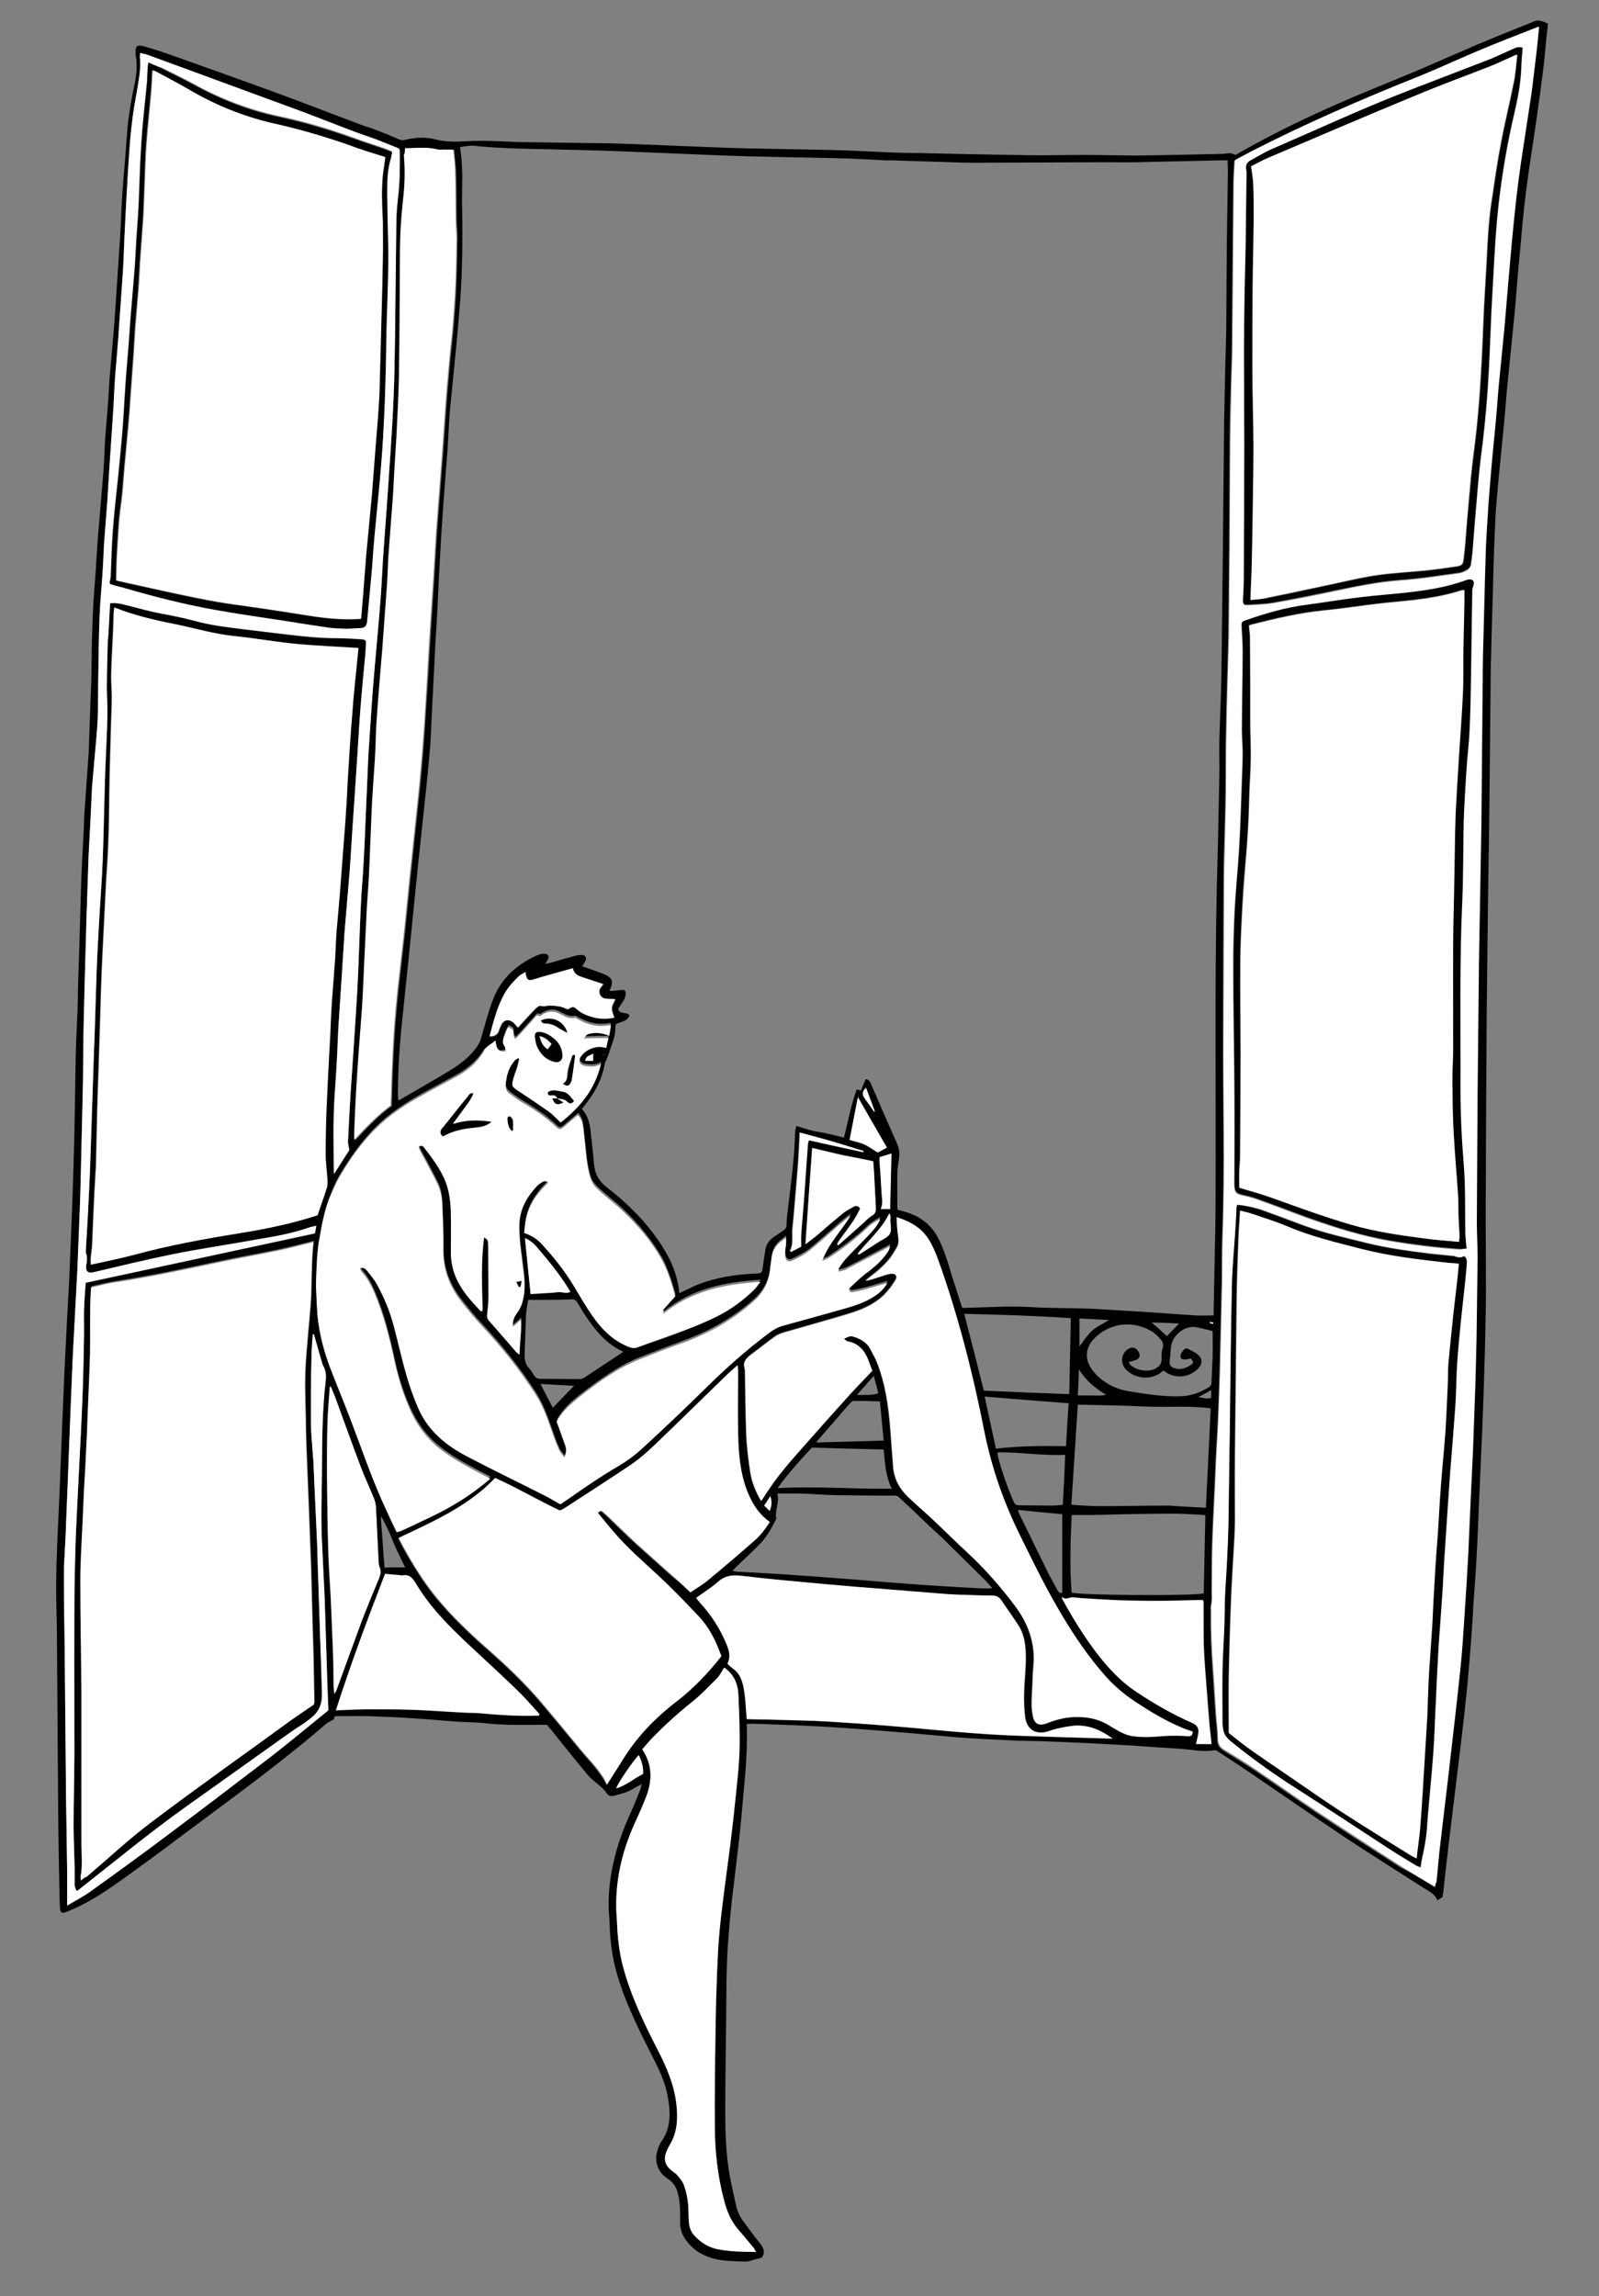 <?xml version="1.0" encoding="utf-8"?>
<!-- Generator: Adobe Illustrator 24.1.0, SVG Export Plug-In . SVG Version: 6.00 Build 0)  -->
<svg version="1.1" id="Calque_1" xmlns="http://www.w3.org/2000/svg" xmlns:xlink="http://www.w3.org/1999/xlink" x="0px" y="0px"
	 viewBox="0 0 595.5 855" style="enable-background:new 0 0 595.5 855;" xml:space="preserve">
<rect x="0" y="0" width="595.5" height="855" fill="#808080" stroke="none"/>
<style type="text/css">
	.st1{fill:#FFFFFF;}
</style>

<path d="M225.8,392.4c-0.4,0.2-0.8,0.5-1.3,0.8C224.5,392.1,225.1,392,225.8,392.4z"/>
<path d="M164.9,423.2c-1.1-1.1-1.1-2-0.4-3c1.3-1.6,2.5-3.2,3.8-4.7c1.9-2.4,3.9-4.8,5.8-7.2c0.5-0.6,0.7-1.5,2.2-1.3
	c-0.8,2.3-2.3,4.1-3.6,5.9s-2.7,3.6-4,5.5c4.7-1.5,9.4-1.6,14.4-0.8c-1.9,1.7-4.1,2-6.1,2.2C172.8,420.3,168.7,421.1,164.9,423.2z"
	/>
<path d="M209.5,393.2c0,1.6-1.3,2.7-3,2.3c-2.8-0.7-4.9-2.6-6.2-5.1c-0.6-1.2-0.9-2.7-1.1-4.1c-0.2-1.6,0.4-2.3,2.1-2
	c1.1,0.2,2.2,0.5,3.1,1.1C207.4,387.1,209.4,389.5,209.5,393.2z M204,390.7c0.5-0.7,0.9-1.3,1.4-2c-1.2-1.4-2.4-2.6-4.5-2.9
	C201.5,387.8,202.1,389.6,204,390.7z"/>
<path d="M207.6,409c-0.4-0.9-1.1-1.3-2.2-1.2c-0.9,0.1-1.5-0.1-1.4-1.2c1.8-1.3,3.7-0.5,5.6-0.2c2.2,0.3,3,2.1,4.2,3.4
	c-0.6,1.1-1.6,1.3-2.4,0.5C210.3,409.2,208.9,409.2,207.6,409L207.6,409z"/>
<path d="M214.2,393c-0.3,2.9-0.7,5.7-1,8.5c-0.1,0.6-0.3,1.2-0.5,1.7c-0.7,1.3-1.4,1.4-3,0.3c1.8-0.9,1.6-2.6,1.8-4.2
	c0.2-2,1-3.9,1.6-5.8C213.1,392.8,213.6,392.5,214.2,393z"/>
<path d="M211.3,384.6c-1.4-0.8-2.5-1.3-3.5-1.9c-1.4-1-2.9-1.5-4.6-1.6c-1.1,0-1.1-0.1-1.9-1.1C205.6,377.9,210.3,380.4,211.3,384.6
	z"/>
<path d="M190.7,421.2c-0.5-0.6-1.1-1.1-1.3-1.8c-0.3-1-0.5-2-0.5-3c0-0.7,0.8-0.9,1.3-0.5c0.4,0.3,0.7,1,0.8,1.5
	c0.1,1.2,0,2.3,0,3.5C190.9,421,190.8,421.1,190.7,421.2z"/>
<path d="M207.5,409c0.8,0.5,1.6,1,2.3,1.5c-2.3,1.2-3.5,0.8-4.2-1.6C206.4,409,207,409,207.5,409C207.6,409,207.5,409,207.5,409z"/>
<path d="M193.2,479.2c-0.3-0.6-0.5-1.1-0.9-1.9c0.7-0.1,1.2-0.2,2.1-0.4c-0.2,1-0.4,1.6-0.5,2.3
	C193.6,479.2,193.4,479.2,193.2,479.2z"/>
<path d="M546.2,464.9c-0.7,0-1.5,0.2-2.3,0.1c-8.9-0.6-17.7-1.7-26.4-3.2c-10.1-1.7-19.9-4.8-29.5-8.2c-5.9-2.1-11.7-4.4-17.6-6.5
	c-2.4-0.9-4.8-1.7-7.3-2.2c-2.9-0.6-3.3-1.4-3.3-4.4c0-12.7,0.1-25.3,0-38c-0.1-13.7-0.4-27.4-0.4-41.1c0-7.4,0.2-14.9,0.5-22.3
	c0.4-8,1.2-15.9,1.7-23.8c0.5-8.2,0.7-16.4,1-24.6c0.1-3.5,0.3-6.9,0.3-10.4c0-2.9-0.3-5.9-0.3-8.8c0-9.5,0.2-19,0.3-28.5
	c0-3.3-0.2-6.6-0.4-9.9c-0.1-1.5,0-1.9,1.5-2.4c7.4-2.6,14.9-4.8,22.7-5.8c6.6-0.8,13.2-2,19.9-2.8c5.7-0.7,11.4-1.1,17-1.7
	c7.8-0.8,15.5-2,22.9-4.8c0.6-0.2,1.4-0.3,1.9,0c0.8,0.5,0.8,1.4,0.5,2.2c-0.2,0.6-0.4,1.3-0.4,1.9c-0.2,11.4-0.3,22.9-0.5,34.3
	c-0.1,5.8-0.2,11.6-0.5,17.4c-0.3,5.2-0.9,10.3-1.2,15.5c-0.4,6.4-0.8,12.8-1,19.1c-0.3,9.6-0.1,19.1-0.5,28.7
	c-1,23.5-0.6,47-0.7,70.5c0,5.9,0.2,11.7,0.5,17.6c0.3,5.6,0.9,11.2,1.1,16.9c0.2,6.4,0.1,12.8,0.2,19.2
	C545.8,461,546,462.7,546.2,464.9z M543.4,462.4c0-0.8,0-1.2,0-1.7c-0.1-2.6-0.3-5.2-0.4-7.9c-0.1-2.8,0-5.6-0.2-8.4
	c-0.5-7.5-1.2-15-1.6-22.5c-0.3-6.6-0.4-13.2-0.5-19.9c0-4,0.3-8,0.3-12c0-13,0-25.9,0-38.9c0-7.5,0.3-15.1,0.4-22.6
	c0.2-8.4,0.2-16.9,0.5-25.3c0.2-6.4,0.7-12.8,1.1-19.1c0.5-8.5,1.2-16.9,1.6-25.4c0.3-5.6,0.1-11.1,0.2-16.7c0.1-6,0.3-12,0.4-18.1
	c0-1.4,0-2.8,0-4.3c-0.5,0-0.8,0-1.1,0.1c-5.5,1.8-11.3,2.8-17,3.5c-4.8,0.6-9.6,0.9-14.4,1.5c-6.7,0.8-13.4,1.9-20.1,2.5
	c-9,0.9-17.8,3-26.5,5.2c-0.3,0.1-0.7,0.3-1.1,0.4c0.2,1.5,0.4,2.9,0.4,4.3c0.1,6.1,0.1,12.2,0.1,18.3c0,4.4,0,8.9,0,13.3
	c0,4.7,0.3,9.5,0.2,14.2c-0.1,5-0.5,9.9-0.6,14.9c-0.1,8-0.7,15.9-1.4,23.9c-0.6,6.4-1,12.7-1.3,19.1c-0.3,6-0.6,12-0.6,18
	c-0.1,11.5,0.1,22.9,0.1,34.4c0,12.7-0.1,25.3-0.2,38c0,1.6-0.2,3.3-0.3,4.9c0,2.1,0,4.2,0,6c4.1,1.3,8.1,2.3,12,3.7
	c9.8,3.5,19.5,7.1,29.5,10c8.9,2.6,17.9,3.9,27,5.1C534.4,461.7,538.7,461.9,543.4,462.4z"/>
<path d="M567.1,17.8c-0.2,2.5-0.5,5-0.6,7.4c-0.2,5.7-1.3,11.3-2.6,16.9c-2.6,11-4.5,22.2-5.8,33.5c-0.9,7.8-1.3,15.6-1.8,23.4
	c-0.3,5.5-0.6,11-0.9,16.4c-0.3,7-0.6,14-0.9,20.9c-0.6,11-1.5,21.9-2.9,32.7c-0.9,6.8-1.4,13.7-2,20.6c-0.5,5-0.8,10-1.2,15
	c-0.2,1.7-0.4,3.4-0.6,5.1c-0.1,1-0.6,1.9-1.6,2.4c-0.9,0.5-1.9,1-2.9,1.1c-7.4,1-14.7,2.2-22.2,2.7c-7.9,0.6-15.6,2.2-23.4,3.8
	c-7.8,1.6-15.6,3.2-23.5,4.6c-3.2,0.6-6.4,0.6-9.7,0.8c-1.4,0.1-1.8-0.4-1.7-2c0.1-2.3,0.3-4.7,0.3-7c0.1-16.6,0.1-33.3,0.2-49.9
	c0-11.8-0.1-23.7-0.1-35.5c0-7.2,0.1-14.3,0.2-21.5c0.1-5.9,0.3-11.7,0.4-17.6c0.1-8.2,0.2-16.4,0.3-24.6c0-1.4,0.2-2.9-0.1-4.2
	c-0.3-1.8,0.5-2.7,1.8-3.5c2.6-1.5,5.2-3,8-4.2c17.1-7.4,34.1-15.2,51.5-22c10-3.9,20.1-7.7,30.1-11.6c2.7-1,5.2-2.3,7.8-3.5
	C564.5,17.7,565.8,17.2,567.1,17.8z M465.7,223.4c2.4-0.3,4.7-0.4,6.9-0.8c8.5-1.7,17.1-3.6,25.6-5.4c5.1-1.1,10.1-2.3,15.3-3
	c5.9-0.8,12-1.1,18-1.7c3.7-0.4,7.5-1,11.2-1.5c1.9-0.3,2.4-0.9,2.5-2.8c0.1-1.1,0.3-2.2,0.4-3.3c0.5-5.6,0.8-11.2,1.4-16.8
	c0.6-6.6,1.1-13.2,2-19.7c1.5-11.2,2.3-22.4,2.9-33.6c0.4-6.8,0.6-13.7,0.9-20.5c0.3-5.2,0.6-10.5,0.9-15.7
	c0.4-7.8,0.7-15.6,1.9-23.4c1.1-7.3,2.1-14.6,3.5-21.8c1.4-7.6,3.3-15.1,4.8-22.7c0.7-3.3,0.8-6.7,1.3-10.2
	c-0.6,0.2-0.8,0.3-1.1,0.4c-3.1,1.4-6.2,2.8-9.3,4.1c-9.1,3.6-18.3,6.9-27.3,10.7c-18.3,7.6-36.6,15.4-54.9,23.2
	c-2.3,1-4.4,2.2-6.5,3.2c0.3,2.3,0.7,4.3,0.8,6.3c0.2,4.4,0.2,8.7,0.2,13.1c-0.1,8.1-0.3,16.3-0.4,24.4c-0.1,10.6-0.2,21.2-0.1,31.9
	c0,9.7,0.4,19.4,0.4,29.1c0,8.4-0.2,16.9-0.3,25.3c-0.1,6.8-0.3,13.6-0.4,20.3C466,215.9,465.8,219.5,465.7,223.4z"/>
<path d="M460.7,448.6c3.1,0.2,6,0.9,8.8,1.9c5.5,2,11,4,16.5,6.1c7.4,2.7,15.2,4.4,22.8,6.3c7.8,1.9,15.8,3,23.8,4
	c2.6,0.3,5.2,0.5,7.9,0.8c0.5,0,0.9,0,1.3,0.2c1.1,0.4,2.3,0.6,3.4-0.1c1.1,0.8,1,1.9,1,2.9c-0.1,2.2-0.3,4.5-0.6,6.7
	c-0.5,4.9-1.1,9.8-1.6,14.8c-0.5,5.3-1,10.6-1.4,15.9c-0.3,4.9-0.3,9.8-0.6,14.7c-0.4,7-1,13.9-1.6,20.9c-0.2,3.1-0.5,6.1-0.7,9.2
	c-0.6,8.5-1.2,16.9-1.7,25.4c-0.4,5.6-0.6,11.3-1,16.9c-0.4,6.1-0.9,12.1-1.3,18.2c-0.4,6.7-0.7,13.4-1,20c-0.3,6.7-0.5,13.4-1,20
	c-0.7,9.4-1.8,18.8-2.4,28.3c-0.3,3.6-1,7.1-1.8,10.6c-0.2,0.9-0.3,1.9-0.5,3.2c-0.7-0.3-1.3-0.5-1.9-0.8c-3.1-1.9-6.3-3.8-9.4-5.8
	c-11.4-7.4-22.6-14.9-34.1-22.2c-8.5-5.4-16.6-11.2-24.4-17.4c-1.6-1.3-3.3-2.7-3.7-4.9c-0.2-0.8-0.3-1.6-0.3-2.4
	c0-6.7-0.1-13.4,0-20.1c0.1-5.5,0.5-11,0.7-16.5c0.1-3.4,0.1-6.8,0.2-10.2c0.2-4.8,0.5-9.6,0.8-14.4c0.2-4.2,0.5-8.4,0.5-12.6
	c0.2-11.7,0.3-23.3,0.5-35c0.2-18.4,0.4-36.8,0.8-55.1c0.1-6.8,0.8-13.6,1.3-20.5c0.2-2.6,0.3-5.1,0.4-7.7
	C460.5,449.4,460.6,449.1,460.7,448.6z M543.3,470.5c-1.7-0.1-3.1-0.2-4.5-0.4c-10.7-1.2-21.4-2.5-31.8-5.1
	c-9.3-2.4-18.7-4.6-27.6-8.4c-4.3-1.8-8.7-3.2-13.2-4.7c-1.5-0.5-3-0.8-4.5-1.2c-0.2,3.7-0.4,7-0.6,10.4c-0.2,6.4-0.5,12.8-0.6,19.2
	c-0.2,8.4-0.2,16.7-0.3,25.1c-0.1,12.2-0.3,24.4-0.4,36.6c-0.1,8,0,16,0,23.9c0,2.3-0.1,4.5-0.2,6.8c-0.4,7.2-0.9,14.4-1.2,21.6
	c-0.4,10-0.7,20-0.9,30c-0.1,6.9,0,13.8,0,20.9c2.9,2.2,5.8,4.6,8.9,6.8c7.1,4.9,14.3,9.7,21.4,14.7c12.1,8.4,24.6,16.1,37,23.8
	c0.7,0.5,1.5,0.8,2.6,1.4c0.5-3.9,1-7.5,1.3-11.1c0.5-5.3,0.8-10.6,1.1-16c0.6-8.8,1.1-17.5,1.6-26.3c0.3-5.2,0.4-10.4,0.6-15.6
	c0.3-5.9,0.8-11.7,1.2-17.5c0.4-6.3,0.7-12.6,1-18.9c0.4-5.7,0.8-11.4,1.2-17.1c0.4-5.3,0.6-10.6,1-16c0.5-6.7,1.2-13.5,1.7-20.2
	c0.4-6.1,0.7-12.2,0.9-18.2c0.1-2.3,0-4.7,0.2-7c0.5-6.1,1.1-12.1,1.8-18.2c0.5-4.6,1.1-9.2,1.6-13.9
	C543,474.3,543.1,472.5,543.3,470.5z"/>
<path d="M55.2,23.2c2,0.9,3.6,1.6,5.2,2.4c4,2,8.1,4,12,6.1c10,5.5,20.4,9.5,31.6,11.9c9.2,2,18.2,4.6,27.1,7.8
	c4.2,1.5,8.5,2.9,12.8,4.4c0.8,0.3,1.5,0.6,2.3,1c-0.2,1-0.3,1.8-0.5,2.5c-1.3,4.3-1.4,8.7-1.4,13.2c0,2.3,0.1,4.5,0.1,6.8
	c0.1,6.5,0.3,13.1,0.3,19.6c-0.1,8.5-0.5,17-0.7,25.5c-0.1,4.1-0.1,8.3-0.2,12.4c-0.2,7.3-0.4,14.6-0.8,21.9
	c-0.4,6.7-0.9,13.3-1.4,20c-0.6,7.3-1.4,14.6-2.1,22c-0.4,4.3-0.7,8.5-1,12.8c-0.5,6.1-1.1,12.2-1.7,18.4c-0.2,1.8-1,2.4-3,2.4
	c-1.6,0-3.2,0.2-4.7,0.2c-2.2,0-4.4-0.1-6.5-0.4c-5.7-0.8-11.3-1.7-16.9-2.6c-8.5-1.3-17-2.5-25.4-4c-11.3-2-22.3-4.8-33.3-8
	c-1.6-0.5-3.2-0.8-4.8-1.3c-1.5-0.5-1.5-0.6-1.1-2.2c0.1-0.5,0.1-1,0.2-1.5c0.2-4.7,0.3-9.3,0.6-14c0.2-3.7,0.6-7.3,0.9-11
	c0.4-4.1,0.9-8.2,1.3-12.3c0.6-5.7,1.2-11.5,1.6-17.2c0.5-5.7,0.7-11.4,1.1-17.1c0.3-5,0.8-10,1.2-15c0.2-2.8,0.4-5.7,0.6-8.5
	c0.5-6.9,1.1-13.8,1.7-20.6c0.2-3,0.3-6,0.5-9c0.3-4,0.6-7.9,0.8-11.9c0.3-5.2,0.4-10.4,0.6-15.5c0.2-4.9,0.5-9.8,0.9-14.6
	c0.5-5.8,1.1-11.5,1.7-17.2c0.1-1.5,0.1-3,0.2-4.5C55,25,55.1,24.3,55.2,23.2z M143.5,58.5c-4.8-1.5-9.5-2.9-14.1-4.5
	c-9.2-3.2-18.5-5.8-28-8c-11.2-2.6-21.8-6.9-31.7-12.8c-3.9-2.3-8-4.4-12.1-6.6c-0.2-0.1-0.5-0.2-1-0.3c-0.2,2.7-0.2,5.4-0.5,8
	c-0.5,6.2-1.3,12.4-1.7,18.6c-0.4,4.9-0.5,9.9-0.7,14.9c-0.2,4.2-0.2,8.4-0.5,12.6C52.9,86,52.4,91.6,52,97.2
	c-0.2,3.4-0.4,6.9-0.6,10.3c-0.4,4.8-0.8,9.6-1.2,14.4c-0.2,3.2-0.4,6.4-0.6,9.7c-0.4,5.5-0.8,11.1-1.2,16.6
	c-0.2,3.1-0.4,6.3-0.7,9.4c-0.5,5.8-1.1,11.5-1.6,17.3c-0.4,4.3-0.6,8.6-1.2,12.8c-0.9,6-1.1,12.1-1.5,18.2
	c-0.2,3.4-0.2,6.7-0.3,10.2c0.2,0.1,0.5,0.2,0.8,0.3c5.4,1.2,10.9,2.4,16.3,3.6c9,2,18.1,4,27.2,5.2c8.7,1.2,17.4,2.5,26.1,3.9
	c6.8,1.1,13.6,1.9,20.7,1.4c0.3-3.2,0.5-6.4,0.8-9.6c0.4-4.7,0.7-9.4,1.1-14.2c0.7-7.4,1.4-14.8,2.1-22.2c0.4-4.7,0.7-9.4,1.1-14.2
	c0.5-7,1.2-14.1,1.6-21.1c0.3-5.4,0.3-10.8,0.5-16.2c0.2-5.1,0.3-10.2,0.4-15.3c0.2-7.2,0.3-14.4,0.5-21.7c0.1-4.4,0-8.9,0-13.3
	c0-2.7-0.2-5.4-0.3-8.1c0-2.8,0-5.6,0.2-8.3C142.7,63.7,143.1,61.2,143.5,58.5z"/>

<path d="M537.3,706.3c-0.6,0.4-1.2,0.8-2,1.3c-0.9-2.5-3.3-3.5-5.2-4.7c-9.5-6.1-19.1-12.1-28.5-18.3c-12-8-23.8-16.2-35.7-24.3
	c-4.1-2.8-8.3-5.5-12.4-8.2c-0.4-0.3-1-0.5-1.4-0.4c-4,0.7-8-0.2-11.9-0.5c-4.6-0.3-9.2-0.6-13.7-0.9c-2.5-0.2-4.9-0.4-7.4-0.5
	c-4.3-0.2-8.6-0.5-12.8-0.7c-6.4-0.3-12.8-0.6-19.2-0.8c-3.6-0.1-7.2-0.1-10.8-0.3c-6.5-0.3-13.1-0.6-19.6-1.1
	c-8.4-0.7-16.8-1.6-25.2-2.2c-9.5-0.8-19-1.5-28.6-2c-7.5-0.4-15-0.6-22.6-0.9c-0.7,0-1.5,0.1-2.2,0.1c0.3,8.4-0.3,16.5-1.1,24.7
	c-0.6,6.9-1.2,13.8-2,20.6c-0.8,7-1.7,14-2.5,21c-0.4,3.9-0.8,7.8-1.1,11.7c-0.7,8.2-0.9,16.5-0.9,24.8c-0.1,13.8-0.4,27.6-0.4,41.3
	c0,7.5,0.2,15,1.4,22.5c0.7,4.4,1.8,8.7,2.7,13c0.5,2.1,1.4,4,2.7,5.7c2.1,2.8,4.1,5.6,6.3,8.3c1.4,1.8,1.8,3.4,0.5,5.1
	c-1,0.3-1.8,0.5-2.6,0.7c-1.2,0.3-2.3,0.8-3.5,0.8c-4.1-0.2-8.2-0.1-12.1-1.2c-4.3-1.2-7.8-3.5-10.3-7.2c-1.3-1.9-1.9-3.9-1.9-6.1
	c0-3.4,0.1-6.9-0.7-10.3c-0.6-2.7-1.7-4.7-4.1-6.2c-2.9-1.9-4.3-4.8-4.1-8.3c0.1-1.1,0.5-2.2,0.8-3.2c0.3-0.8,0.6-1.5,1.1-2.2
	c3.9-5.5,3.4-11.5,2.2-17.6c-1.2-6.1-4.2-11.4-6.9-16.8c-4.6-9.2-9.1-18.4-11.9-28.3c-1.8-6.2-2.5-12.5-2.7-18.9
	c0-1.5-0.2-3-0.3-4.5c-0.4-12.8,2.9-24.9,8.2-36.4c1.2-2.6,2.2-5.3,3.3-7.9c0.3-0.7,0.5-1.5,0.8-2.7c-1.2,0.6-2,1-2.8,1.5
	c-2.3,1.5-4.8,2.1-7.4,2.8c-1.6,0.4-2.3,0-3.2-1.4c-0.4-0.6-1-1.1-1.5-1.6c-1.7-1.6-3.7-2.9-5.2-4.7c-4.7-5.6-9.2-11.3-13.8-17
	c-0.5-0.6-1-1.2-1.4-1.7c-7.6,0-15,0.3-22.4-0.5c-4-0.5-8-0.4-11.9-0.7c-5.2-0.4-10.3-0.9-15.5-1.2c-5.6-0.4-11.1-0.6-16.7-0.8
	c-4.1-0.1-8.1,0-12.4,0c-0.2,0.5-0.5,1-0.6,1.3c-1.1,0.6-2,0.9-2.7,1.5c-15.1,13.1-31.2,24.9-47.2,36.8
	c-8.8,6.6-17.6,13.2-26.5,19.6c-6.8,4.9-13.6,9.7-21.4,13c-0.8,0.3-1.5,0.7-2.3,0.9c-1,0.3-1.6-0.1-1.7-1.1
	c-0.1-1.2-0.2-2.4-0.2-3.6c-0.2-9.6-0.4-19.3-0.5-28.9c-0.2-23.2-0.3-46.4-0.5-69.6c0-5.8-0.3-11.6-0.3-17.4c0-5.5,0.2-11,0.4-16.5
	c0.3-6.6,0.6-13.2,0.9-19.8c0.3-7.7,0.6-15.3,0.9-23c0.3-7.1,0.6-14.3,0.9-21.4c0.3-6.1,0.6-12.2,0.9-18.2c0.3-5.5,0.6-11,0.9-16.4
	c0.3-7.5,0.6-15,0.9-22.5c0.2-4.4,0.3-8.9,0.5-13.3c0.2-6,0.3-12,0.5-18.1c0.2-9.6,0.3-19.3,0.5-28.9c0.1-6,0.5-12,0.7-18
	c0.1-2,0.1-3.9,0.1-5.9c0.2-5.2,0.3-10.4,0.5-15.6c0.2-5.7,0.3-11.4,0.5-17.1c0.1-4.9,0.3-9.8,0.5-14.7c0.2-4.4,0.5-8.8,0.7-13.3
	c0.1-1.8,0.1-3.6,0.2-5.4c0.5-7.6,1.1-15.1,1.6-22.7c0.1-1.7,0.1-3.5,0.2-5.2c0.2-4.7,0.3-9.4,0.5-14.2c0.2-4.7,0.4-9.3,0.4-14
	c0.1-10.5,0.4-20.9,1.3-31.3c0.4-5,0.6-10,1-15.1c0.7-8.4,1.4-16.7,2.1-25.1c0.3-3.8,0.4-7.7,0.6-11.5c0.3-4.6,0.8-9.3,1.1-13.9
	c0.3-3.5,0.4-7,0.7-10.6c0.5-6.1,1.1-12.3,1.6-18.4c0.4-5.3,0.7-10.6,1.1-16c0.4-6.1,0.8-12.1,1.2-18.2c0.3-4.7,0.4-9.5,0.7-14.2
	c0.3-4.6,0.7-9.1,1.1-13.7c0.2-2.7,0.4-5.4,0.6-8.1c0.4-6.8,1.6-13.6,3-20.3c0.7-3.5,1-7,0.3-10.5c0-0.2,0-0.5,0-0.7
	c-0.1-2.5,0.5-3.1,2.9-2.5c3.8,1,7.5,2.3,11.2,3.6c12.5,4.5,25.1,8.9,37.6,13.5c10.7,3.9,21.4,8.1,32.1,12.1
	c1.8,0.7,3.7,1.2,5.5,1.9c2.9,1.1,5.9,2.3,8.8,3.6c0.7,0.3,1.3,0.4,2.1,0.2c3.8-0.9,7.6-1.2,11.4-0.2c3.8,1,7.7,0.9,11.6,0.7
	c3.1-0.2,6.3-0.2,9.5-0.1c3.4,0.1,6.8,0.3,10.2,0.4c11.5,0.2,23.1,0.3,34.6,0.5c8.1,0.2,16.1,0.6,24.2,0.9c8,0.3,16.1,0.7,24.2,0.9
	c11.7,0.3,23.4,0.4,35,0.7c7,0.2,14,0.6,21,0.9c3.3,0.1,6.6,0.2,9.9,0.2c13.6,0.3,27.1,0.6,40.7,0.8c6.6,0.1,13.1-0.1,19.7-0.1
	c7.1,0,14.2,0.2,21.3,0.2c10.4-0.1,20.8-0.4,31.2-0.6c1.5,0,3.1-0.7,4.6,0.3c0.3,0.2,1-0.2,1.4-0.5c10.8-6.2,21.9-11.7,33.3-16.8
	c11-5,22.3-9.4,33.5-14.1c7.5-3.2,14.9-6.5,22.4-9.7c6.4-2.7,12.8-5.3,19.2-7.8c2.6-1,2.7-1.8,6.9,0.1c-0.2,1.7-0.4,3.6-0.6,5.4
	c-0.4,4-0.7,7.9-1.2,11.9c-0.8,6.2-1.6,12.3-2.5,18.5c-1.3,9-2.8,18-3.9,27c-1,7.6-1.6,15.2-2.3,22.8c-0.7,6.9-1.2,13.9-1.8,20.9
	c-1,10-2,20-3,30c-0.4,4.3-0.7,8.5-1.1,12.8c-0.7,7.1-1.4,14.2-2.1,21.3c-0.4,4.7-0.9,9.4-1.1,14.1c-0.4,8.7-0.7,17.4-0.9,26.1
	c-0.2,5.7-0.3,11.4-0.5,17.2c-0.2,7.4-0.4,14.7-0.4,22.1c-0.2,16.2-0.3,32.4-0.5,48.6c-0.1,8.4-0.3,16.7-0.4,25.1
	c-0.2,14.2-0.3,28.3-0.5,42.5c-0.2,25.4-0.3,50.8-0.4,76.2c0,9.9,0.1,19.7,0.1,29.6c0,4.5-0.1,9-0.2,13.6
	c-0.1,6.2-0.3,12.3-0.5,18.5c-0.1,4.7-0.3,9.5-0.5,14.2c-0.1,4-0.3,8-0.5,11.9c-0.3,6.9-0.6,13.8-0.9,20.7c-0.3,6.7-0.5,13.4-0.9,20
	c-0.3,6-0.8,12-1.2,18c-0.2,3.8-0.4,7.5-0.7,11.3c-0.5,6.4-1,12.7-1.6,19.1c-0.6,5.8-1.2,11.6-1.9,17.4c-1.6,13.5-3.3,27-4.9,40.4
	c-0.7,6.3-1.5,12.5-2.1,18.8C537.2,705.3,537.3,705.8,537.3,706.3z M253,481.5c2.5-1.1,4.6-2.3,6.9-3.2c6.9-2.7,14.2-3.8,21.6-4.1
	c2.2-0.1,2.3-0.2,2.6-2.5c0.3-2.2,0.6-4.5,1-6.7c0.4-1.9,1.5-3.4,3.2-4.5c1.1-0.7,2.2-1.5,3.4-2.3c0.7-0.5,1.2-1,1.2-2
	c0.1-1.9,0.2-3.7,0.5-5.6c1.1-9.6,2.5-19.2,2.7-28.9c0-0.8,0.3-1.5,0.5-2.5c1,0.3,1.7,0.6,2.4,0.8c1.3,0.4,2.6,0.8,3.9,1.1
	c2.1,0.4,4.1,0.7,6.2,1.2c1.7,0.4,3.4,0.8,5.2,1.3c1.6-6.2,2.6-12.2,4.8-18c0.6,0.2,1.1,0.4,1.5,0.5c0.6-1.5,1.2-2.9,1.8-4.3
	c1.5,0.2,1.7,1.3,2.1,2.1c3.1,7.2,6.2,14.3,9.4,21.5c0.7,1.6,1.2,3.3,1,5c-0.2,2.2-0.7,4.3-0.7,6.5c-0.1,4.3,0,8.6,0,12.9
	c0,0.2,0.1,0.4,0.2,0.7c0.9,0.2,1.8,0.4,2.6,0.7c5.4,1.5,9.6,4.6,12.3,9.6c1.1,2.1,2,4.4,2.8,6.6c1,2.8,1.8,5.7,2.7,8.6
	c1.2,3.6,2.3,7.3,3.5,10.8c0.3,0.1,0.4,0.2,0.5,0.2c8.5-0.2,17-0.8,25.5-0.3c6.2,0.4,12.3,0.3,18.5,0.5c1.9,0,3.8,0.1,5.6,0.2
	c6.1,0.4,12.2,0.7,18.2,1.1c6.2,0.4,12.4,0.9,18.7,1.3c2.2,0.1,4.3,0,6.7,0c0-0.9,0-1.6,0-2.3c0.1-5,0.2-9.9,0.3-14.9
	c0.2-9.1,0.4-18.2,0.4-27.3c0.2-38.9-0.4-77.9,0.5-116.8c0.1-4.9,0.3-9.8,0.4-14.7c0.2-8.2,0.3-16.4,0.5-24.6
	c0.1-4.4-0.1-8.7,0-13.1c0.2-8.6,0.7-17.3,0.8-25.9c0.2-14.2,0.3-28.5,0.5-42.7c0.2-17.2,0.3-34.5,0.5-51.7
	c0.1-6.2,0.3-12.3,0.4-18.5c0.1-5.8,0.4-11.6,0.4-17.4c0.1-9.9,0.1-19.7,0.2-29.6c0.1-8.8,0.3-17.6,0.4-26.4c0-1.3-0.1-2.6-0.1-4.2
	c-1.1,0-1.8,0-2.5,0c-10.4,0.2-20.8,0.5-31.2,0.7c-4.1,0.1-8.1,0-12.2,0c-16.4,0.1-32.7,0.1-49.1,0.2c-2.7,0-5.4-0.1-8.1-0.2
	c-7.4-0.2-14.7-0.5-22.1-0.7c-0.8,0-1.5,0-2.3,0c-6.1-0.3-12.2-0.7-18.3-0.8c-8.1-0.2-16.1-0.3-24.2-0.5c-5.9-0.1-11.9-0.3-17.8-0.5
	c-7.2-0.3-14.4-0.6-21.6-0.9c-7.6-0.3-15.2-0.6-22.8-0.9c-6.5-0.2-12.9-0.3-19.4-0.5c-9.6-0.2-19.3-0.3-28.9-1.3
	c-1.8-0.2-3.5,0.2-5.4,0.5c1.4,7.9,0.6,15.5,0.8,23.2c0,1.7,0.1,3.5,0.1,5.2c0,5.5,0,11-0.2,16.5c-0.1,4.8-0.4,9.6-0.8,14.4
	c-0.3,4.3-0.7,8.7-1.1,13c-0.8,8.4-1.7,16.9-2.5,25.3c-0.4,4.9-0.6,9.7-0.9,14.6c-0.5,6.5-1,13-1.5,19.5c-0.4,6.2-0.9,12.4-1.2,18.7
	c-0.4,6.5-0.7,13.1-1,19.6c-0.2,4.6-0.5,9.1-0.8,13.7c-0.2,4.1-0.4,8.1-0.6,12.2c-0.3,5.2-0.5,10.3-0.8,15.5
	c-0.2,3.9-0.3,7.8-0.6,11.7c-0.6,7.2-1.3,14.3-2.1,21.5c-0.9,8.5-1.8,17-2.7,25.5c-1.1,10.6-2.1,21.2-3.2,31.8
	c-0.8,7.7-1.6,15.4-2.4,23.1c-1,9.3-1.6,18.6-1.6,27.9c0,0.6,0.1,1.2,0.2,2.1c6.5-3.8,12.7-7.3,18.8-11c4-2.4,7.7-5.2,10.5-9.1
	c0.5-0.8,1-1.7,1.3-2.6c1.5-4.8,2.6-9.7,4.4-14.4c2.9-8,8.7-13.4,16.4-16.9c0.9-0.4,1.9-0.7,2.8-0.7c1.6,0,2.1,1,1.3,2.4
	c-0.2,0.4-0.5,0.8-0.8,1.4c0.8-0.2,1.4-0.3,1.9-0.4c3-0.9,6.1-1.8,9.1-2.6c0.9-0.2,1.9-0.4,2.9-0.3c1.2,0.2,1.5,1.1,1,2.2
	c-0.3,0.6-0.7,1.2-1.2,2c2.7,0.9,5.2,1.8,7.6,2.7c3.7,1.4,4.3,2.8,2.6,6.3c0.2,0.1,0.4,0.2,0.6,0.2c1-0.1,2.1-0.2,3.1-0.3
	c0.8-0.1,1.8-0.4,2.2,0.5c0.3,0.6,0.1,1.4-0.1,2.1c-0.3,0.8-0.7,1.5-1.2,2.2c-0.5,0.8-1,1.6-1.4,2.2c0.8,2.2,3,0.9,4.2,2.3
	c-0.7,2.5-3.3,2.3-5.1,3.4c-0.2,1.5-0.1,3.2-0.5,4.6c-0.8,2.7-1.8,5.4-2.7,8c-0.3,0.8-0.8,1.4-0.9,2.2c-0.9,5.2-3.2,9.8-6.4,14
	c-0.7,0.9-1.4,1.8-2.1,2.7c2.3,2.5,3,5.5,3.3,8.7c0.4,3.9,0.9,7.7,1.2,11.6c0.3,3.7,1.7,6.5,4.7,8.8c6.4,5,12.3,10.5,17.3,17.1
	C248.2,465.8,252.2,472.8,253,481.5z M42.6,226.2c-0.2,1.1-0.3,1.9-0.4,2.6c-0.1,2-0.1,3.9-0.2,5.9c-0.2,5.4-0.6,10.8-0.7,16.2
	c-0.1,2.9,0.3,5.9,0.2,8.8c0,3.7-0.2,7.4-0.3,11c-0.2,8.3-0.5,16.5-0.6,24.8c-0.1,8.8-0.2,17.6-0.8,26.4c-0.4,5.4-0.6,10.8-0.9,16.2
	c-0.3,6.1-0.6,12.1-0.9,18.2c-0.2,4.1-0.3,8.3-0.5,12.4c-0.2,5.6-0.3,11.1-0.5,16.7c-0.1,4.2-0.3,8.4-0.4,12.6
	c-0.2,5-0.3,10.1-0.5,15.1c-0.2,7.2-0.3,14.4-0.5,21.7c0,0.4-0.1,0.8-0.1,1.1c-0.3,5.2-0.6,10.3-0.8,15.5c-0.2,4-0.3,8-0.5,11.9
	c-0.1,1.6-0.4,3.3-0.5,4.9c-0.1,0.9,0,1.8,0,2.6c5.5-1.2,10.9-2.3,16.2-3.7c12.9-3.5,26-5.9,39.1-8c9.9-1.6,19.7-3.6,29.1-6.7
	c1.2-3.4,2.4-6.9,3.5-10.4c0.2-0.8,0.3-1.6,0.2-2.5c-0.2-3.3-0.7-6.6-0.7-9.8c0-5.5,0.1-11,0.3-16.5c0.1-4.3,0.4-8.6,0.6-12.8
	c0.2-5,0.5-10,0.8-15.1c0.2-4.1,0.4-8.1,0.6-12.2c0.3-5.3,0.8-10.6,1.2-15.9c0.3-3.7,0.4-7.4,0.6-11c0.3-4.6,0.8-9.1,1.2-13.7
	c0.4-4.9,0.7-9.7,1.1-14.6c0.4-5.5,0.8-10.9,1.2-16.4c0.2-3.6,0.3-7.2,0.6-10.8c0.5-8.3,1.1-16.6,1.7-24.9
	c0.5-6.1,1.1-12.3,1.7-18.4c0.2-2.1,0.4-4.1,0.6-6.2c-7.8-0.5-15.5-0.8-23.1-1.5s-15.2-2.1-22.8-2.9c-7.7-0.8-15-3-22.5-4.5
	C57.6,230.9,50.2,229.2,42.6,226.2z M184.5,387.4c-1.5,1.5-3.4,1.9-4.5,3.7c-2.5,4-6.1,6.9-10.1,9.1c-4.2,2.3-8.3,4.5-12.5,6.8
	c-6.4,3.6-12.5,7.6-17.7,12.8c-5.2,5.3-9.4,11.3-13.2,17.7c-1.3,2.1-2.3,4.4-3.2,6.7c-2.3,5.5-3.4,11.3-4.4,17.2
	c-0.9,4.9-1,9.9-1.1,14.8c-0.1,3.1,0.2,6.2,0.3,9.2c0,1.1,0,2.3,0.2,3.4c0.7,6.9,2.5,13.6,4.9,20.1c2.2,5.8,4.5,11.5,6.8,17.2
	c4.6,11.8,8.6,23.9,14,35.5c1.3,2.7,2.5,5.4,3.8,8.1c0.7-0.2,1.1-0.3,1.5-0.4c2.9-1.4,5.9-2.8,8.8-4.1c7.3-3.4,14.4-7.3,20.8-12.3
	c1.2-1,2.4-2,3.8-3.1c-1.1-0.6-1.9-1-2.7-1.4c-5-2.6-10-5.2-14.6-8.6c-5.2-3.8-9.1-8.5-11.9-14.2c-2.9-6.1-5-12.6-6.4-19.2
	c-1.9-8.9-4.1-17.7-7.7-26.1c-1.1-2.6-2.5-5.1-4.4-7.3c-0.3-0.4-0.6-0.9-0.9-1.5c1.4-0.5,2.1,0.2,2.7,0.9c1.3,1.7,2.7,3.4,3.8,5.3
	c2.7,4.9,4.7,10.1,6.2,15.5c1.6,6,2.9,12,4.6,17.9c1.2,4.1,2.6,8.2,4.3,12.1c3.7,8.8,10.7,14.4,18.9,18.6
	c8.8,4.6,17.8,8.9,26.6,13.4c2.5,1.2,4.9,2.7,7.5,4.1c-0.1,0,0.2,0,0.3-0.1c0.7-0.4,1.4-0.9,2.1-1.4c6.3-4.5,12.8-8.8,19.5-12.8
	c3-1.8,6-3.9,8.5-6.3c8.1-7.5,16.1-15,23.9-22.7c7.5-7.4,15.3-14.3,23.7-20.6c1.6-1.2,3.3-2.1,5.2-2.6c7.7-2.1,15.4-4.2,23-6.4
	c3.8-1.1,7.5-2.3,10.8-4.5c1.9-1.3,3.5-2.7,4.9-5c-3.1,0.9-5.9,1.8-8.7,2.5c-1.4,0.4-2.8,0.6-4.2,0.9c-0.7,0.1-1.4,0-1.4-1.3
	c1.8-1.6,3.7-3.4,5.6-5.1c0.8-0.7,1.7-1.3,2.5-1.9c2.5-2,4.7-4.2,6.5-6.9c0.3-0.4,0.3-1,0.7-1.9c-1.3,0.8-2.1,1.2-2.9,1.6
	c-4.4,2.3-8.8,4.7-13.2,6.9c-0.9,0.5-1.9,0.6-3,1c-0.1-0.6-0.2-1-0.1-1.1c1-1.4,2-2.8,3.1-4.1c2.9-3.1,5.9-6,8.8-9.1
	c1.4-1.5,2.9-3.1,3.6-5.3c-1.6,0.9-3.3,1.9-4.6,3.1c-4.5,4.3-9.5,7.9-14.6,11.4c-0.6,0.4-1.3,0.6-2.4,1.1
	c2.5-6.7,7.4-11.3,10.6-16.9c-1.5,1.1-2.9,2.3-4.3,3.5c-3.7,3.2-7.3,6.5-11.1,9.6c-1.9,1.5-4.1,2.5-6.2,3.6
	c-1.6,0.8-2.6,0.2-2.8-1.6c-0.1-1.1,0-2.2,0.2-3.3c0.2-1.1,0.2-2.1,0-3.5c-0.7,0.6-1.1,0.9-1.6,1.3c-2.2,1.6-3.4,3.7-3.7,6.4
	c-0.1,1.3-0.4,2.7-0.5,4c-0.5,4.7-2.4,8.5-6,11.8c-7.8,7-16.7,12-26.5,15.6c-5.4,2-10.7,4-16,6.1c-8.1,3.2-15,8.3-21.8,13.5
	c-3.5,2.7-6.9,5.6-9.2,9.8c1,2.7,1.9,5.5,3,8.3c0.6,1.6,0.8,3.1-0.1,5c-0.8-1-1.5-1.7-1.9-2.6c-0.9-2-1.7-4-2.4-6.1
	c-1.8-5.1-3.5-10.3-6.5-14.9c-5.7-8.8-12.2-17-19.3-24.7c-3.2-3.4-6.2-7-9-10.7c-4-5.4-6.1-11.5-6-18.3c0.1-5.5-0.2-11-0.4-16.5
	c-0.1-2.7-0.5-5.4-1.7-7.9c-1.6-3.3-3.4-6.5-5.1-9.8c-0.8-1.4-1.7-2.8-2-4.4c1.5-0.2,1.5-0.3,2.1,0.6c1.2,1.6,2.4,3.1,3.5,4.7
	c2.8,4,5,8.2,5.8,13.1c0.3,2.3,0.5,4.6,0.6,6.9c0.1,4.7,0,9.5,0,14.2c0,3.3,0.6,6.4,1.9,9.4c2.1,4.8,5.6,8.7,9.2,12.5
	c0.1,0.1,0.3,0,0.7,0c-0.2-9-0.7-18.1,0.6-27.5c0.6,0.4,1.1,0.6,1.2,1c0.2,0.6,0.3,1.3,0.3,2c0.1,6.5,0.2,13,0.1,19.4
	c0,2.2-0.2,4.4-0.5,6.5c-0.1,0.9,0.1,1.5,0.7,2.2c3.4,3.8,6.7,7.7,10.1,11.6c0.3,0.3,0.7,0.6,1.3,1.1c0-4.5,0.8-8.7,0.5-13.1
	c-1.1,1-1.9,1.7-3,2.6c-0.2-2.1,0.5-3.6,1.5-5c1.3-1.8,2.1-3.8,2.5-6c0.7-3.8,0.2-7.6-0.3-11.4c-0.6-5.2-1.5-10.4-1.3-15.7
	c0.2-5.8,2.9-10.3,6.7-14.4c0.5-0.5,1.2-0.9,1.8-1.3c0.7-0.4,1.4-0.6,2.3,0.1c-1.3,1.3-2.6,2.5-3.6,3.9c-1.1,1.4-2.2,2.9-2.9,4.5
	c-0.8,1.6-1.4,3.3-1.8,5.1c-0.4,1.7-0.5,3.5-0.7,5.3c2.7,0.9,4.9,2.3,6.6,4.2c4.4,4.8,8.4,9.8,11.8,15.4c2.3,3.7,4.5,7.5,6.9,11.1
	c3.6,5.2,7.9,9.7,14.1,11.9c1,0.4,1.8,0.4,2.8,0c5.7-2.1,11.5-4,17.2-6.2c4.2-1.6,8.4-3.3,12.4-5.3c5.1-2.6,9.8-6,13.9-10
	c0.8-0.7,1.3-1.7,2.3-2.9c-13.4,0.8-25.6,3.3-36.1,11.8c0-0.8-0.2-1.3,0-1.5c1.4-1.6,2.9-3.2,4.4-4.9c-0.7-2.3-1.3-4.7-2.2-7.1
	c-0.9-2.5-1.9-5-3.2-7.2c-3.9-6.5-8.7-12.3-14.2-17.5c-2.3-2.2-4.8-4.1-7.2-6.2c-1.9-1.7-4-3.3-4.8-5.9c-0.7-2.2-1.1-4.5-1.4-6.8
	c-0.5-3.9-0.8-7.9-1.3-11.9c-0.2-1.8-0.6-3.5-2-4.9c-1.8,1.5-3.5,3-5.2,4.4c-1.3,1.1-1.7,1.2-2.9,0c-3.8-3.6-8.1-6.4-12.6-9.1
	c-1.6-0.9-3.1-2.1-4.6-3.2c-1.2-0.8-1.7-2-1.6-3.3c0.3-3.3,1.1-6.5,3.4-9.1c0.3-0.4,0.9-0.6,1.3-0.9c0.2,0.1,0.3,0.2,0.4,0.3
	c-0.3,1.2-0.6,2.4-0.9,3.6c-0.3,1.1-0.8,2.1-1.1,3.2c-1,3.2-0.9,3.5,1.9,5.3c3.8,2.5,7.6,4.9,11.2,7.6c1.6,1.1,2.8,2.6,4.3,4
	c7.2-5.6,12.8-12.3,15-21.8c-2.1,1.2-4.1,1-6,0.7c-1.7-0.2-2.5-1.8-1.7-3.1c1.5-2.6,5.2-4.3,8.1-3.9c0.5,0.1,1,0.2,1.6,0.3
	c0.3-1.2,0.5-2.3,0.8-3.7c-1.6,0-3,0-4.4,0s-2.8,0.1-4.7,0.2c0.6-0.8,0.8-1.3,1.2-1.5c2.7-1.1,5.4-0.7,8.2,0.5
	c0.2-1.4,0.4-2.6,0.6-3.8c-0.3-0.1-0.5-0.2-0.6-0.2c-4.3,0.9-8.2-0.2-11.9-2.3c-0.3-0.2-0.7-0.5-1-0.4c-2.2,0.5-4-0.7-5.7-1.6
	c-2.2-1.1-4.2-0.8-6.2,0.3c-0.4,0.3-1.1,0.7-1.3,0.6c-0.9-0.5-1.2,0.2-1.6,0.6c-2,2.2-4,4.5-6,6.7c-0.4,0.4-0.8,0.7-1.4,1.3
	c-0.3-0.9-0.7-1.5-0.6-2c0.3-1.6-0.8-1.9-1.8-2.4c-0.2,0.3-0.4,0.5-0.6,0.8c-0.4,1-0.9,2.1-1.2,3.1c-0.4,1.1-0.5,2.2,0.3,3.2
	c0.3,0.5,0.4,1.2,0.5,1.8C185.5,391.9,184.9,390.5,184.5,387.4z M30.1,700.2c0.9-0.7,1.6-1.3,2.3-1.8c8.1-6.9,15.9-14.1,24.3-20.5
	c17.1-12.9,34.5-25.3,51.8-37.8c2.8-2,5.6-3.9,8.6-5.9c0-0.2,0.1-0.5,0.1-0.8c-0.1-5.5-0.2-11-0.3-16.5c-0.1-4.4-0.3-8.9-0.4-13.3
	c-0.2-6.5-0.3-13.1-0.5-19.6c-0.3-8-0.6-15.9-0.9-23.9c-0.3-7.6-0.6-15.2-0.9-22.8c-0.1-3.2-0.2-6.5-0.2-9.7
	c-0.1-5.4-0.3-10.8-0.2-16.3c0.2-5.9,0.8-11.8,1.3-17.7c0.1-1.9,0.3-3.7,0.5-5.6c0.1-1.9,0.3-3.7,0.4-5.6c0.1-4.8,0.2-9.6,0.4-14.4
	c0.1-1.9,0.3-3.9,0.5-6c-4.4,1.1-8.6,2.2-12.8,3.1c-7.2,1.5-14.5,2.8-21.7,4.3c-12.9,2.7-25.7,5.5-38.8,7.5c-3.2,0.5-6.3,1.3-9.5,2
	c-0.1,2.3-0.3,4.4-0.3,6.5c0,6,0.1,12.1-0.1,18.1c-0.2,7.8-0.6,15.6-0.9,23.4c-0.2,4-0.3,8-0.5,11.9c-0.3,4.9-0.6,9.9-0.8,14.8
	c-0.2,4.5-0.4,9-0.6,13.5c-0.3,7-0.8,14-0.8,20.9c0,13.8,0.3,27.6,0.4,41.3c0,5.2,0,10.4,0,15.6c0,5.9,0,11.9,0,17.8
	c0,7.6,0,15.2,0,22.8c0,4.3,0.5,8.6-0.3,12.8C30,699.1,30.1,699.5,30.1,700.2z M257.1,592.9c2.3-1.6,4.7-2.9,6.9-4.7
	c5.7-4.7,11.4-9.6,17-14.5c2.2-1.9,3.9-4.3,5.5-6.7c-3.5-2.5-5.7-5.5-7.4-9.2c-3.1-6.6-4-13.6-4.3-20.6c-0.3-8.9-0.1-17.8-0.1-26.6
	c0-0.6-0.1-1.1-0.2-2c-1.4,1.2-2.6,2.1-3.6,3.2c-9.1,8.9-18.2,17.8-27.4,26.6c-2.6,2.5-5.4,5-8.5,7.1c-8.2,5.6-16.6,10.9-24.9,16.3
	c-0.6,0.4-1.3,0.7-1.8,0.9c-8.3-3.9-15.9-8.5-24.1-12.1c-10.1,10.6-23.1,16.2-35.9,22.3c0.7,1.3,1.3,2.5,2,3.8
	c3.6,6.5,7.6,12.9,12.3,18.6c5.8,7,12.5,13.3,19.3,19.3c6.8,6,13.3,12.2,19.2,19.1c5.2,6.1,10.2,12.2,15.3,18.4
	c3.3,4,7.2,7.7,9.5,12.6c1.9-3,3.8-5.9,5.6-8.8c5.3-8.8,12.4-16.1,20.5-22.3c6.3-4.8,11.6-10.4,16.5-16.7c-0.2-0.5-0.5-1.1-0.7-1.7
	c-1.7-4.7-4-9.1-7.5-12.8c-5-5.4-10.2-10.7-15.6-15.7c-5.6-5.2-11.4-10.3-16.4-16.1c-2-2.3-3.9-4.7-5.8-7c0.7-0.9,1.3-1,1.9-0.4
	c0.8,0.7,1.6,1.4,2.3,2.1c3.5,3.4,7,6.8,10.6,10.1c4.4,4,8.9,7.9,13.3,11.9C252.9,588.9,254.9,590.8,257.1,592.9z M534.4,702.6
	c0.1-0.8,0.3-1.2,0.3-1.6c0.4-3.8,0.7-7.6,1.1-11.4c1-8.7,2.1-17.4,3.1-26.2c0.7-5.5,1.3-11,1.9-16.5c1-8.7,2-17.4,2.9-26.2
	c0.6-6.1,1-12.3,1.4-18.4c0.5-7.6,1-15.3,1.4-22.9c0.4-6.8,0.6-13.5,0.9-20.3c0.3-6.4,0.6-12.8,0.9-19.1c0.3-8.3,0.6-16.7,0.9-25
	c0.2-5.4,0.3-10.8,0.4-16.2c0.2-10,0.4-20,0.4-30.1c0-4.4-0.3-8.9-0.3-13.3c0.1-16.3,0.2-32.5,0.3-48.8c0.1-16,0.3-31.9,0.5-47.9
	c0.1-9.3,0.3-18.7,0.5-28c0.1-7.6,0.4-15.2,0.4-22.8c0.2-18.2,0.3-36.3,0.5-54.5c0.1-6.8,0.3-13.5,0.4-20.3
	c0.2-6.5,0.3-13.1,0.5-19.6c0.1-4.5,0.2-9,0.5-13.5c0.4-6.7,0.9-13.5,1.4-20.2c0.7-8,1.5-16,2.2-24c0.4-4,0.6-8.1,1-12.1
	c0.7-7.1,1.4-14.2,2.1-21.3c0.5-5.9,1-11.8,1.5-17.7c0.8-9.2,1.7-18.4,2.6-27.6c0.6-5.5,1.3-11,2.1-16.5c1.2-8.1,2.5-16.2,3.7-24.3
	c0.7-4.8,1.2-9.7,1.8-14.5c0.4-3.8,0.8-7.6,1.2-11.4c-0.2,0-0.5,0-0.7,0.1c-7.3,2.9-14.7,5.8-22,8.8c-7.6,3.2-15.1,6.8-22.8,9.8
	c-21,8.3-41.7,17.4-61.8,27.7c-2.1,1-4.1,2.2-6,3.2c-0.2,3.3-0.4,6.3-0.4,9.3c-0.2,19.8-0.3,39.6-0.5,59.4c0,5.2-0.3,10.4-0.4,15.6
	c-0.2,6.8-0.4,13.7-0.4,20.5c-0.1,13-0.1,25.9-0.2,38.9c-0.1,11-0.2,22-0.3,33c0,0.2,0,0.5,0,0.7c-0.3,11.5-0.7,23-0.9,34.5
	c-0.2,8.1-0.1,16.3-0.2,24.4c0,4.4-0.2,8.9-0.3,13.3c-0.2,6.8-0.4,13.5-0.4,20.3c-0.1,18-0.1,36-0.2,54c-0.1,25.5,0.7,51.1-0.3,76.6
	c-0.2,5.6-0.1,11.1-0.2,16.7c-0.1,4.4-0.2,8.9-0.3,13.3c-0.2,7-0.3,14-0.5,21c-0.2,5.5-0.3,11-0.6,16.5c-0.2,5-0.5,10-0.8,15.1
	c-0.2,3.8-0.3,7.7-0.5,11.5c-0.3,6.8-0.7,13.5-0.9,20.3c-0.2,5.6-0.1,11.3-0.2,16.9c0,2.1,0.3,4.2-0.3,6.4c-0.1,0.6,0,1.2,0,1.8
	c-0.1,7.1,0.2,14.1,0.7,21.2c0.4,5.6,0.7,11.2,1.1,16.9c0.2,3.1,0.7,6.3,0.7,9.4c0,2.1,0.7,3.3,2.4,4.4c4,2.5,8.1,5,12,7.6
	c7.4,5,14.7,10.2,22.2,15.2c10.5,7,21,13.8,31.6,20.6C525.9,697.5,530,699.9,534.4,702.6z M333.9,453.2c0.2,2.6,0.2,4.9,0.5,7.2
	c0.2,1.4,0.2,2.7-0.5,3.9c-0.8,1.3-1.5,2.6-2.4,3.8c-2.1,2.8-4.7,5-7.5,7.1c-0.6,0.5-1.2,1-1.8,1.5c1.7-0.2,3.2-0.8,4.8-1.3
	c1.5-0.5,3-1.1,4.6-1.3c1.8-0.2,2.6,1,1.7,2.5c-1.2,2-2.6,3.9-4.3,5.5c-3.7,3.6-8.4,5.5-13.3,7c-7.9,2.4-15.9,4.6-23.9,6.9
	c-1.1,0.3-2.3,0.8-3.3,1.5c-2.9,2-5.6,4.3-8.5,6.4c-2,1.5-3.7,3.1-2.7,5.9c0,0.1,0,0.2,0,0.2c0.2,8,0.2,16.1,0.5,24.2
	c0.2,4.6,0.8,9.3,1.5,13.9c0.6,3.8,2.1,7.4,4,10.6c2.1-3.1,4-6.2,6.3-9.1c3-3.8,6.2-7.4,9.3-11c5.7-6.5,11.5-12.9,17.3-19.4
	c2.7-3,5.6-5.9,8.5-9c-0.5-1.3-1-2.7-1.5-4c-1.4-3.6-3.6-6.2-7.7-6.9c-0.5-0.1-0.8-0.6-1.4-1c2.5-1.1,2.6-1.1,4.4-0.5
	c2.4,0.8,4.4,2.2,5.6,4.6c0.8,1.6,1.7,3,2.3,4.6c3.3,8.3,4.4,17,5.1,25.8c0.3,4.4,0.7,8.8,1,13.3c0.3,4.4,2.3,8.1,5.5,11.1
	c3,2.9,6.3,5.6,9.3,8.5c4.4,4.1,8.7,8.4,13.1,12.5c6.4,6,12.1,12.5,17.4,19.5c4.8,6.4,7.6,13.5,7,21.6c-0.2,2.4-0.3,4.8-0.4,7.2
	c-0.1,3.9-0.7,7.8,0,11.7c0.6,3.5,2,4.4,5.3,3.3c0.1,0,0.3-0.1,0.4-0.2c2.9-1,5.9-1.8,9-2.1c4.8-0.3,9.3,0.4,13.5,2.9
	c1.3,0.8,2.6,1.6,3.9,2.3c1.5,0.8,3,1.6,4.8,1.8c3.7,0.6,7.4,0.3,11,0.1c2-0.2,4-0.2,6.1-0.2c1.3,0,2.5,0.2,3.8,0.2
	c1.2,0.1,1.8-0.5,1.8-1.7c-1.4-0.5-2.8-0.9-4.1-1.5c-6.1-2.6-11.7-5.9-17.1-9.5c-4.2-2.7-8-5.9-11.3-9.7
	c-6.1-6.8-11.2-14.3-15.9-22.2c-5.9-9.8-10.9-20-15.9-30.2c-6.1-12.5-10.7-25.5-13.4-39.2c-4.2-21.4-9.6-42.4-16.9-62.9
	c-0.9-2.6-2-5.2-3.4-7.6C343.5,457.4,339.2,454.8,333.9,453.2z M116.9,496.8c-0.1,0-0.3,0-0.4,0c-0.2,2.8-0.4,5.5-0.5,8.3
	c-0.1,6.9-0.2,13.9-0.2,20.8c0,3,0,6,0.2,9c0.2,3.1,0.5,6.1,0.7,9.2c0.2,3.7,0.3,7.4,0.5,11c0.3,6.6,0.6,13.2,0.9,19.8
	c0.1,2.3,0.1,4.7,0.2,7c0.2,6.9,0.5,13.8,0.7,20.8c0.2,5,0.4,9.9,0.5,14.9c0.1,4.4,0.2,8.9,0.4,13.3c0.1,3.6-1.2,6.6-4,8.8
	c-0.9,0.7-1.9,1.5-2.9,2.2c-1.5,1.1-3.2,2-4.7,3.1c-13.2,9.4-26.4,18.8-39.6,28.2c-13.7,9.8-26.7,20.5-40,31c-1-1.1-0.9-2.5-0.9-3.8
	c0-1.4,0-2.8,0-4.2c-0.1-5.5-0.4-11-0.4-16.5c0-8.7,0.2-17.5,0.3-26.2c0-18.5,0-37.1,0-55.6c0-7.3,0.2-14.6,0.4-21.9
	c0.2-6.8,0.6-13.5,0.9-20.3c0.3-5.9,0.6-11.7,0.9-17.6c0.3-6.8,0.7-13.5,0.9-20.3c0.2-7.1,0.3-14.1,0.5-21.2c0.1-3.1-0.1-6.2,0-9.2
	c0.1-3.2,0.4-6.4,0.6-9.7c28.6-6.2,57-12.3,85.4-18.4c0.2-0.9,0.3-1.7,0.5-2.8c-1.2,0.3-2.1,0.4-2.9,0.7c-6.3,2.2-12.8,3.3-19.3,4.4
	c-10.4,1.8-20.9,3.4-31.3,5.5c-9.9,2-19.7,4.4-29.5,6.7c-2,0.5-3-0.4-2.7-2.5c0.2-1.5,0.5-2.9,0-4.4c-0.2-0.5-0.1-1.2-0.1-1.8
	c0.2-4,0.5-8.1,0.7-12.1c0.3-6.5,0.7-13.1,0.9-19.6c0.3-9,0.6-18,0.9-27.1c0.2-5,0.3-9.9,0.5-14.9c0.2-4.8,0.3-9.6,0.5-14.4
	c0.2-5.2,0.3-10.4,0.5-15.6c0.2-6,0.6-12,0.9-18c0.4-7.4,1-14.7,1.3-22c0.3-6.7,0.4-13.4,0.6-20.1c0.1-3.8,0.2-7.5,0.3-11.3
	c0-1.7,0.1-3.5,0.2-5.2c0.2-6.1,0.6-12.2,0.7-18.2c0.1-3.6-0.3-7.2-0.2-10.8c0-5.3,0.2-10.5,0.3-15.8c0-1.3,0.2-2.7,0.3-4
	c0.2-3.7,0.4-7.4,0.6-11.3c2.2-0.3,4.4,0.3,6.5,0.8c4.3,1.1,8.6,2.3,12.9,3.1c4.1,0.8,8.3,1.6,12.3,2.7c3.3,0.9,6.6,1.5,9.9,2
	c5.5,0.8,11,1.4,16.6,2.1c9,1.1,17.9,2.4,27,2.3c2.9,0,5.7,0.3,8.6,0.4c0.8,0,1.5,0.2,1.5,1.3c-0.1,1.6-0.2,3.3-0.3,4.9
	c-0.6,6.3-1.2,12.5-1.7,18.8c-0.5,7-0.9,14.1-1.4,21.1c-0.3,5-0.7,10-1,15.1c-0.4,6.5-0.8,13-1.3,19.6c-0.2,3.1-0.4,6.3-0.7,9.4
	c-0.5,6.4-1.1,12.7-1.6,19.1c-0.4,5.8-0.7,11.5-1.1,17.3c-0.4,6.1-0.8,12.1-1.2,18.2c-0.3,4.4-0.4,8.7-0.6,13.1
	c-0.4,6.3-1,12.6-1.1,18.9c-0.2,6.9,0,13.9,0,20.8c0,0.3,0,0.7,0.1,1.5c2.2-3.4,4.1-6.3,5.7-8.9c-0.2-1.3-0.6-2.3-0.5-3.2
	c0.2-5.6,0.5-11.3,0.9-16.9c0.4-6.4,0.9-12.9,1.3-19.3c0.5-6.9,1-13.8,1.3-20.7c0.4-7.3,0.6-14.6,0.9-21.9c0.2-3.8,0.3-7.5,0.5-11.3
	c0.2-4,0.6-7.9,0.8-11.9c0.2-3.2,0.3-6.5,0.5-9.7c0.3-6.9,0.6-13.8,0.9-20.7c0.2-4.4,0.4-8.7,0.6-13.1c0.4-6,0.8-12,1.2-18
	c0.3-4.6,0.7-9.1,1.1-13.7c0.7-8.2,1.4-16.3,2.1-24.4c0.4-4.9,0.6-9.9,0.9-14.8c0.4-6.4,0.9-12.9,1.4-19.3
	c0.4-6.3,0.9-12.6,1.3-18.9c0.5-7.6,1-15.3,1.3-22.9c0.3-7,0.4-14,0.5-21c0.2-14.4,0.3-28.8,0.5-43.1c0-3.1,0.3-6.3,0.6-9.4
	c0.7-5.9,0.7-11.9,0.7-17.8c0-0.2-0.1-0.4-0.3-0.9c-2.6-1.1-5.4-2.2-8.2-3.3c-2.9-1.1-5.8-2-8.7-3.1c-6.3-2.4-12.6-4.9-19-7.3
	c-12.4-4.6-24.9-9.1-37.3-13.7c-6.6-2.4-13.3-4.9-19.9-7.3c-1-0.4-2.1-0.6-3.3-0.9c-0.1,0.7-0.2,1.2-0.1,1.6
	c0.4,3.6-0.2,7.2-0.8,10.8c-0.8,4.7-1.7,9.3-2.2,14c-0.7,5.7-1,11.4-1.4,17c-0.5,8-0.9,16-1.3,24.1c-0.2,4.5-0.4,9-0.6,13.5
	c-0.3,5.8-0.8,11.5-1.2,17.3c-0.2,3.2-0.4,6.4-0.7,9.7c-0.4,4.6-0.8,9.1-1.1,13.7c-0.3,3.7-0.4,7.4-0.6,11c-0.5,8-1.1,16-1.6,24
	c-0.2,3.3-0.4,6.6-0.6,9.9c-0.4,5.2-0.8,10.3-1.2,15.5c-0.3,3.8-0.4,7.5-0.6,11.3c-0.4,5.4-0.9,10.8-1.1,16.2
	c-0.3,7.7-0.4,15.5-0.5,23.3c-0.1,4.9,0,9.8-0.2,14.7c-0.2,4.7-0.7,9.4-1.1,14.1c-0.3,3.8-0.7,7.6-1,11.4c-0.3,4.2-0.4,8.4-0.6,12.6
	c-0.2,4.3-0.5,8.7-0.7,13c-0.2,5-0.3,10.1-0.5,15.1c-0.2,5.3-0.3,10.5-0.5,15.8c-0.2,6-0.3,12-0.5,18c-0.2,5.7-0.3,11.4-0.4,17.1
	c-0.1,6.1-0.1,12.2-0.2,18.3c-0.1,4.4-0.2,8.9-0.3,13.3c-0.2,7.1-0.3,14.1-0.5,21.2c-0.1,4.5-0.3,9-0.4,13.5
	c-0.3,7.4-0.6,14.9-0.9,22.3c-0.3,5.6-0.6,11.3-0.9,16.9c-0.3,5.8-0.6,11.5-0.9,17.3c-0.3,7.4-0.6,14.7-0.9,22.1
	c-0.3,7.8-0.6,15.6-0.9,23.4c-0.2,4.1-0.3,8.1-0.5,12.2c-0.1,1.8-0.1,3.6-0.2,5.4c-0.2,5.5-0.7,11-0.7,16.4c0,9.5,0.2,19,0.3,28.5
	c0.2,18.2,0.3,36.3,0.5,54.5c0.1,8.6,0.3,17.2,0.4,25.7c0.1,4.6,0,9.2,0,14.1c3.1-1.8,6.2-3.4,8.9-5.4c9.5-6.8,18.9-13.7,28.3-20.7
	c12.9-9.7,25.7-19.4,38.5-29.2c7.4-5.7,14.5-11.7,21.6-17.4c-0.1-3.8-0.3-7.2-0.4-10.5c-0.3-9.5-0.6-19-0.9-28.4
	c-0.2-4.5-0.4-9-0.6-13.5c-0.3-5.6-0.7-11.3-0.7-16.9c-0.1-6.8,0.2-13.5,0.2-20.3c0-11.1,0.1-22.1,1.4-33.1c0.2-1.8,0.2-3.6-0.8-5.3
	c-0.4-0.8-0.6-1.7-0.9-2.6C118.7,503.1,117.8,500,116.9,496.8z M150.8,55.2c0,1,0,1.9,0,2.7c0.3,4.9,0.3,9.8-0.1,14.6
	c-0.5,4.9-1,9.7-1.2,14.6c-0.2,5.2-0.1,10.4-0.2,15.6c-0.1,11.3-0.2,22.6-0.3,33.9c-0.1,4.8-0.3,9.6-0.4,14.4
	c-0.2,4.1-0.4,8.1-0.6,12.2c-0.2,4.3-0.5,8.7-0.8,13c-0.2,3.4-0.4,6.9-0.6,10.3c-0.5,7.1-1.1,14.2-1.6,21.3
	c-0.3,3.9-0.4,7.8-0.6,11.7c-0.4,5.5-0.8,10.9-1.2,16.4c-0.4,4.6-0.8,9.3-1.1,13.9c-0.5,6.5-1.1,13-1.5,19.5
	c-0.3,4.6-0.4,9.2-0.6,13.7c-0.4,6.3-0.8,12.6-1.2,18.9c-0.4,7.4-0.6,14.7-0.9,22.1c-0.2,4.8-0.6,9.6-0.9,14.4
	c-0.3,6.2-0.6,12.4-0.9,18.7c-0.3,6.2-0.5,12.3-0.9,18.5c-0.5,8.2-1.2,16.5-1.8,24.7c-0.4,7-0.7,14.1-1.1,21.2c0,1,0,2,0,3.1
	c4.4-4.7,8.6-9.2,13.6-12.8c0.2-4.9,0.2-9.7,0.5-14.6c0.2-5.4,0.5-10.8,0.9-16.2c0.3-4,0.7-8.1,1.1-12.1c0.8-7.4,1.7-14.8,2.5-22.1
	c0.7-6.6,1.3-13.3,2-19.9c1.1-10.7,2.3-21.5,3.4-32.2c0.7-7,1.3-14.1,1.8-21.1c0.5-7.3,0.9-14.7,1.4-22c0.3-5.7,0.7-11.4,1-17.1
	c0.4-6.1,0.8-12.1,1.2-18.2s0.7-12.1,1.1-18.2c0.4-5.7,0.9-11.4,1.3-17.1c0.3-4.3,0.7-8.7,1-13c0.4-5.8,0.8-11.5,1.2-17.3
	c0.4-5.1,0.8-10.2,1.3-15.3c0.4-4.7,1-9.4,1.4-14.1c0.4-5.1,0.8-10.2,1-15.3c0.2-5.7,0.3-11.4,0.4-17.1c0-2.3-0.2-4.5-0.3-6.7
	c-0.1-5.9,0-11.8-0.2-17.6c-0.1-2.9-0.5-5.8-0.7-8.7c-1.1,0-1.9,0-2.7,0c-1.1,0-2.3,0.2-3.3-0.1C158.9,54.6,155,55.2,150.8,55.2z
	 M278.1,640.1c5,0.1,9.9,0.2,14.7,0.4c4.8,0.1,9.6,0.2,14.4,0.5c7.7,0.4,15.5,0.9,23.2,1.6c10.3,0.8,20.5,1.9,30.8,2.7
	c6.5,0.5,13.1,0.9,19.6,1.1c10.7,0.4,21.4,0.6,32.1,1c0.4,0,0.8,0,1.6,0c-4.8-3.4-9.4-5.2-14.9-4.7c-3.1,0.3-6.1,1-9,2
	c-4.8,1.6-8.1-0.8-8.7-5.3c-0.4-2.7-0.5-5.5-0.4-8.3c0-5.4,0.9-10.8,0.6-16.2c-0.2-3.4-0.8-6.6-2.6-9.5c-2.1-3.3-4.4-6.4-6.6-9.7
	c-0.8-1.1-1.8-1.5-3.1-1.5c-2.6,0-5.3-0.1-7.9-0.2c-3.6-0.1-7.2-0.2-10.8-0.5c-6.6-0.5-13.2-1-19.8-1.6c-7.7-0.6-15.4-1.2-23.1-1.9
	c-10.7-1-21.4-1.9-32.1-3.2c-3.5-0.4-6.2,0.1-8.8,2.5c-2.4,2.1-5.2,3.8-7.9,5.8c0.5,0.7,1,1.3,1.6,1.9c3.9,4.4,7.1,9.1,9.4,14.5
	c1.1,2.6,2.1,5.2,0.7,8.1c0.7,0.6,1.2,1.2,1.8,1.6c2.4,1.5,3.4,3.7,4,6.3c0.4,1.7,0.6,3.4,0.8,5.1
	C277.7,635,277.9,637.5,278.1,640.1z M281.6,838.5c-0.4-0.6-0.6-0.9-0.8-1.2c-1.9-2.3-3.9-4.6-5.8-6.9c-2.7-3.2-4.2-6.9-5.3-10.8
	c-2.4-8.9-3.4-18-3.5-27.2c-0.1-12.5,0.1-25,0.3-37.5c0.2-9.4,0.5-18.8,0.9-28.2c0.3-5.6,0.9-11.2,1.6-16.8c0.9-7.7,2.1-15.5,3-23.2
	c0.7-5.6,1.4-11.2,1.9-16.8c0.6-6,1.4-11.9,1.5-17.9c0.2-6.8-0.1-13.7-0.4-20.5c-0.2-4.2-1.6-7.9-5.3-10.4c-0.9,1.3-1.5,2.8-2.6,3.9
	c-3.1,3.1-6.1,6.3-9.5,9c-5.3,4.2-10.2,8.7-14.9,13.5c-1.2,1.3-2.3,2.7-3.5,4c4,6,3.7,12.1,1.2,18.3c-1.1,2.6-2.2,5.3-3.4,7.9
	c-4.8,10.4-7.7,21.2-7.5,32.7c0,1.9,0.2,3.8,0.3,5.6c0.2,5.5,0.8,11,2.2,16.3c2.9,11,7.9,21.3,13.1,31.4c3.3,6.3,6,12.8,6.8,19.9
	c0.6,5.2,0.4,10.4-2.4,15.1c-0.4,0.7-0.8,1.5-1.1,2.2c-1.4,3-0.9,5.3,1.7,7.4c0.7,0.6,1.5,1,2.1,1.7c0.9,1.1,1.9,2.2,2.4,3.5
	c0.7,1.9,1.3,3.9,1.5,5.9c0.3,2.4,0.3,4.8,0.4,7.2c0,2.2,0.5,4.2,2,5.8c2.3,2.5,5,4.3,8.3,5.1C271.5,838.4,276.3,838.4,281.6,838.5z
	 M289.5,556.1c0.9,3.3-1,6.2-0.4,9.2c0,0.2-0.1,0.4-0.2,0.6c-1.7,3.4-3.6,6.8-6.4,9.5c-2.8,2.8-5.7,5.5-8.6,8.3
	c-0.3,0.3-0.6,0.7-1.1,1.2c0.8,0.1,1.3,0.3,1.8,0.3c5.3,0.3,10.7,0.6,16,0.9c9.1,0.6,18.1,1.3,27.2,2c8.5,0.7,16.9,1.4,25.4,2
	c7.2,0.5,14.4,0.9,21.6,1.3c1.5,0.1,3,0,4.8,0c-1.1-1.2-1.9-2.2-2.8-3.1c-5.3-5.2-10.6-10.5-15.9-15.7c-1.6-1.5-3.2-2.9-4.8-4.4
	c-3.8-3.6-7.5-7.2-11.3-10.7c-0.3-0.3-0.9-0.6-1.3-0.6c-1.6-0.1-3.1,0-4.7,0c-6.1-0.1-12.2-0.1-18.3-0.2c-4.2-0.1-8.4-0.5-12.6-0.6
	C295.2,556.1,292.6,556.1,289.5,556.1z M200.7,638.8c0.1-0.2,0.1-0.4,0.2-0.5c-2.7-2.9-5.3-6-8.1-8.7c-5.9-5.7-12-11.2-17.9-16.8
	c-7.4-7-14.6-14.1-19.9-22.9c-1.2-2-2.4-3.8-5.2-3.2c-0.2,0-0.4-0.1-0.7-0.1c-1.9-0.2-3.9-0.3-5.7-0.5
	c-6.5,16.9-12.8,33.7-18.3,50.8c3.9-0.1,7.6-0.3,11.3-0.4c5.8,0,11.6,0,17.4,0.2c6.1,0.2,12.2,0.7,18.2,1c2.3,0.1,4.7,0,7,0.3
	c6.6,0.6,13.2,1,19.8,0.9C199.4,638.8,200,638.8,200.7,638.8z M399,560.2c0.7,0.1,1,0.2,1.3,0.2c3.2,0.2,6.5,0.4,9.7,0.4
	c8.3,0,16.7-0.2,25.1-0.2c1,0,2,0.1,2.9,0.2c3.7,0.2,7.3,0.4,11.1,0.6c0.6-12.4,1.2-24.6,1.8-37c-8.2-1.1-16.5-0.3-24.6-0.7
	c-8.2-0.4-16.5-0.5-24.9-0.7C400.6,535.2,399.8,547.6,399,560.2z M451.2,649.4c-0.2-2.1-0.5-4.1-0.6-6.1c-0.5-5.9-0.9-11.8-1.4-17.7
	c-0.3-4.1-0.6-8.2-0.8-12.4c-0.2-5.5-0.1-11-0.1-16.5c0-0.3-0.1-0.6-0.2-1c-0.6,0-1.1,0-1.6,0c-5,0.1-10.1,0.3-15.1,0.3
	c-4.7,0-9.3-0.1-14-0.2c-3.8-0.1-7.7-0.3-11.5-0.6c-2.1-0.1-4.2-0.3-6.3-0.5c-1.4-0.1-2.7,1.2-4.1-0.2c0.1,0.5,0.2,0.7,0.3,1
	c4.9,8.9,10.2,17.4,16.9,25c2.9,3.3,6.2,6.4,9.9,8.9c6.8,4.6,13.9,8.7,21.4,12c2,0.9,2.7,2,2.3,4.3c-0.2,1.1-0.5,2.3-0.8,3.6
	C447.4,649.4,449.2,649.4,451.2,649.4z M399.1,593c3.6,1,44.2,1.3,49.2,0.3c0.2-9.7,0.4-19.3,0.6-29.1c-0.8-0.1-1.4-0.2-2-0.2
	c-3.4-0.2-6.8-0.4-10.1-0.4c-5.9,0-11.8,0.1-17.6,0.2c-4.1,0.1-8.1,0.2-12.2,0.3c-2.6,0-5.2,0-7.9,0
	C398.7,573.7,398.3,583.4,399.1,593z M123.2,516.3c-0.1,0-0.3,0-0.4,0.1c0,0.3-0.1,0.5-0.1,0.8c-0.3,4.2-0.7,8.4-0.8,12.6
	c-0.2,6.2-0.2,12.5-0.2,18.7c0.1,9.8,0.2,19.5,0.5,29.3c0.1,5.6,0.6,11.2,0.9,16.9c0.3,7.4,0.7,14.7,0.9,22.1
	c0.1,3.8,0.1,7.7,0.2,11.5c0,0.6,0.2,1.3,0.3,2.4c0.4-0.8,0.6-1,0.7-1.3c2.8-7.5,5.5-15.1,8.3-22.7c1.4-3.7,2.9-7.4,4.3-11.1
	c1-2.6,2.1-5.1,3.2-7.7c0.6-1.4,1-2.8,0.3-4.3c-0.3-0.8-0.3-1.8-0.4-2.7c-0.3-6.7-0.6-13.3-1-20c-0.1-1.1-0.4-2.2-0.8-3.2
	c-1.6-3.9-3.4-7.7-4.9-11.7c-3.2-8.5-6.3-17.1-9.4-25.6C124.4,519,123.8,517.7,123.2,516.3z M398.2,519.1c0.2-9.3,0.4-18.7,0.6-28.3
	c-13.3-0.9-26.5-1.3-39.7-1.6c2.5,9.6,4.9,19.1,7.3,28.6C376.9,518.3,387.4,518.7,398.2,519.1z M451.6,495.6
	c-1.7-0.4-3.5-0.9-5.4-1.3c-2.2-0.5-4.2-0.1-6.1,1.1c-2.2,1.5-3.7,3.5-4,6.2c-0.2,1.6-0.2,3.3-0.5,4.9c-0.2,1.7,0.3,2.5,2,3
	c2.1,0.6,4,0,5.8-1.2c1.2-0.8,1.2-1,0.1-2.5c-0.8,0.2-1.6,0.4-2.4,0.4c-0.4,0-1-0.2-1.2-0.4c-0.5-0.9-0.2-1.7,0.4-2.5
	c0.5-0.7,1.1-1.5,2-1.1c1.4,0.7,2.9,1.3,4,2.4c1.6,1.4,1.5,3.4-0.1,5c-3.6,3.6-9,3.9-12.9,0.7c-0.3,0.3-0.7,0.5-1,0.8
	c-3.9,2.9-9.6,2.3-13-1.2c-2.1-2.2-1.8-5.8,0.7-7.5c1.6-1.1,3-0.8,4,0.9c0.8,1.4,0.5,2.5-1,3.1c-0.8,0.3-1.6,0.5-2.6,0.7
	c0.2,0.5,0.3,0.9,0.6,1.1c2,2.1,6.7,2.8,9.3,1.4c1.5-0.8,2.4-1.9,2.3-3.8c-0.1-1.3,0-2.6,0.4-3.8c0.4-1.3,0.1-2.3-0.6-3.1
	c-1.1-1.2-2.1-2.4-3.5-3.2c-6.3-3.7-13.7-3.4-19.5,1c-5.6,4.2-6.3,9.9-1.1,15.2c3.2,3.2,7,5.2,11.4,6c6.6,1.1,13.2,2.2,20,2
	c3.8-0.1,7.2-1.4,10.4-3.3c0.8-0.5,1.1-1.1,1.1-2c0.1-3.1,0.3-6.2,0.4-9.2C451.7,502.2,451.6,499.1,451.6,495.6z M196.7,484
	c-0.3,2.1-0.7,3.7-0.8,5.4c-0.2,4.8-0.3,9.6-0.5,14.4c-0.1,2.1,0.1,4,1.6,5.6c0.7,0.8,1.3,1.7,1.8,2.6c0.6,0.9,1.2,1.4,2.4,1.4
	c5,0,9.9,0.1,14.9,0.1c0.7,0,1.5-0.5,2.2-1c4.1-2.7,8.3-5.5,12.4-8.2c0.4-0.3,0.8-0.5,1.4-1c-5.7-2.6-9.5-6.9-12.9-11.7
	c-1.5-2.1-2.8-4.3-4.1-6.5c-0.5-0.9-1.1-1.3-2.1-1.3C207.6,484,202.4,484,196.7,484z M325.2,432.4c-4-0.8-7.7-1.6-11.4-2.4
	c-3.7-0.8-7.4-1.7-11.4-2.7c-0.8,11.8-1.6,23.6-2.5,35.8c2-1.6,3.6-2.8,5.2-4.1c2.9-2.4,5.7-4.9,8.6-7.3c1.2-1,2.6-1.8,4-2.5
	c0.9-0.5,1.9-0.6,2.6,0.7c-0.8,1.5-1.6,3.1-2.6,4.6c-1.7,2.6-3.6,5-5.4,7.5c-0.3,0.4-0.4,0.8-0.6,1.2c0.1,0.1,0.3,0.2,0.4,0.3
	c3-2.6,5.9-5.3,8.9-7.9c1.2-1,2.2-2.3,3.6-3.1c1.4-0.8,1.6-1.8,1.5-3.1c-0.2-3.2-0.3-6.5-0.5-9.7
	C325.6,437.3,325.4,434.9,325.2,432.4z M195.7,361.9c-0.8,0.5-1.4,0.8-1.9,1.3c-2,1.9-4,3.9-5.4,6.3c-3,5.1-4.4,10.8-5.9,16.5
	c1.8,0,3-0.6,3.5-2.4c0.2-0.7,0.5-1.3,0.8-1.9c0.9-1.9,2.7-2.3,4.4-1c0.7,0.6,1.3,1.4,1.8,2c2.2-2.4,4.4-4.9,6.7-7.2
	c0.5-0.5,1.4-1.1,1.9-0.9c1.2,0.4,2.2-0.2,3.3-0.1c1.3,0,2.7,0.2,4,0.4c0.9,0.2,1.8,0.7,2.7,1c1.7-1.1,2-1.2,3.4,0
	c1.7,1.5,3.7,2.3,5.8,2.9c2.7,0.8,5.4,0.8,8.1,0.2c-0.4-1.3-1-2.4-0.9-3.5s0.8-2.2,1.3-3.4c-1.3-0.1-2.5,0-3.7-0.2
	c-1.9-0.3-2.8-2.3-1.9-3.9c0.3-0.5,0.7-0.9,1.1-1.5c-0.8-0.3-1.5-0.5-2.1-0.7c-2-0.7-4-1.3-6-2c-1.6-0.5-2.9-1.3-3.2-3.2
	c-4,1.1-7.9,2.2-11.8,3.3c-1.1,0.3-2.2,0.7-3.3,1c-1.4,0.3-1.9,0-2.3-1.4C195.9,363,195.9,362.6,195.7,361.9z M302.4,539
	c-4.7,4.8-12.1,13.6-12.7,15.1c14.1-0.8,28.1,0.4,42.4,0.2c-2.3-4.7-2.5-9.5-3-14.6C320.2,539.5,311.4,539.3,302.4,539z M397,538.5
	c0.3-5.3,0.6-10.8,1-16c-10.4-0.8-20.7-1.6-31.3-2.5c1.4,6.5,2.8,12.9,4.2,19.4C379.6,538.4,388.1,538.3,397,538.5z M396.7,541.7
	c-8.6,0.4-16.9-1.1-25.2-0.9c0,0.5,0,0.9,0.1,1.3c1.5,5.8,3.5,11.5,5.9,17c0.4,1.1,1.1,1.4,2.2,1.4c4.2,0,8.4,0.1,12.6,0.1
	c1.2,0,2.3-0.2,3.5-0.3C396.2,554,396.5,547.8,396.7,541.7z M379.1,562.2c0.3,0.9,0.5,1.6,0.8,2.1c3.5,7.2,7,14.3,10.5,21.5
	c1.1,2.1,2.3,4.2,3.4,6.3c0.5,0.8,1,1.3,1.8,0.9c0-9.8,0-19.5,0-29.2C390.1,563.3,384.8,562.8,379.1,562.2z M303.9,537.1
	c8.8-0.2,16.9-0.5,25.2-0.7c-0.5-4.9-0.9-9.6-1.4-14.6c-3.3-0.1-6.5-0.2-9.6-0.2c-0.6,0-1.2,0.5-1.6,1c-2.3,2.5-4.4,5.1-6.6,7.6
	C307.9,532.4,306.1,534.5,303.9,537.1z M195.5,461c0.7,7.1,1.4,13.9,2.1,20.9c1.5-0.1,3.2-0.2,4.8-0.3c1.7-0.1,3.5-0.2,5.2-0.4
	c1.6-0.3,3.2,0.7,4.8-0.1c-0.2-0.4-0.3-0.7-0.5-0.9c-3.5-5.6-7.6-10.8-12-15.8C198.8,463,197.5,461.9,195.5,461z M321.4,429
	c0-0.2,0.1-0.3,0.1-0.5c-3.9-1.2-7.8-2.4-11.8-3.6s-8-2.2-12-3.3c-0.1,2.8-0.3,5.5-0.4,8.3c-0.2,3.5-0.5,7-0.8,10.5
	c-0.5,5.7-0.9,11.4-1.5,17c-0.3,2.7,0.5,5.6-0.9,8.2c0,0.1,0.2,0.2,0.3,0.5c1.2-0.6,2.5-1.3,3.8-2c0-1.5-0.1-3,0-4.4
	c0.3-4.6,0.8-9.3,1.1-13.9c0.5-6.6,0.9-13.2,1.4-19.8c0-0.6,0.3-1.2,0.4-1.5C308.2,426.2,314.8,427.6,321.4,429z M330.3,427.3
	c-3.6-6.2-7-12.2-10.8-18.7c-1.1,5.6-2.1,10.7-3.1,15.9c2,0.6,3.8,1,5.5,1.7c1.7,0.8,3.3,2,5,3C328,428.5,329.2,427.8,330.3,427.3z
	 M150.9,583.6c-0.4-0.8-0.8-1.6-1.2-2.4c-1.3-2.8-2.7-5.5-3.8-8.4c-0.9-2.4-2.1-4.7-3.2-6.9c-0.2-0.4-0.5-0.7-0.9-1.3
	c0.5,6.5,0.9,12.7,1.4,19.1C145.8,583.6,148.2,583.6,150.9,583.6z M331.5,450.2c0.2-6.9,0.3-13.7,0.5-20.7c-1.5,0.5-2.9,0.9-4.3,1.3
	c-0.1,0.4-0.2,0.6-0.2,0.8c0.3,4.1,0.6,8.2,0.8,12.4c0.1,2,0.6,4.1-0.3,6.2C329.3,450.2,330.3,450.2,331.5,450.2z M213.8,516
	c-4.1-0.2-8.2-0.5-12.5-0.7c1.6,3.2,3.1,6.1,4.6,8.9C208.5,521.4,211.1,518.8,213.8,516z M402,490.9c0,3.7,0,7.2,0,10.4
	c1.5-1.9,2.9-4.1,4.7-5.8c1.8-1.6,4.1-2.6,6.3-4C409.3,491.3,405.7,491.1,402,490.9z M229.5,665.9c3.7-1.2,6.6-3.7,9.9-5.4
	c0.2-2.5-0.5-4.8-1.6-7C235.5,655.9,230,664.1,229.5,665.9z M319.4,466.8c0.1,0.1,0.2,0.2,0.3,0.3c0.2-0.1,0.4-0.1,0.6-0.2
	c2.4-1.5,4.7-3,7-4.5c1.4-0.9,3.4-1.6,4.1-3s0.2-3.4,0.2-5.1c0-0.7,0.2-1.5-0.4-2.5C328.2,457.8,323.3,461.9,319.4,466.8z
	 M401.4,519.6c2,0,3.6,0,5.2,0s3.3,0.2,5.3-0.3c-4.3-2.5-7.6-5.5-10.1-9.4C401.7,512.9,401.6,516,401.4,519.6z M325.4,512.3
	c-2.2,2.5-4.1,4.7-6.3,7.1c2.9,0,5.4,0.2,8-0.6C326.6,516.7,326.1,514.7,325.4,512.3z M428.9,492.4c2.1,1.8,3.9,3.5,5.7,5.1
	c1.4-1.5,2.9-3,4.5-4.7C435.6,492.6,432.3,492.5,428.9,492.4z M325.5,413.9c0.1,0,0.2,0,0.3-0.1c-1.1-2.9-2.1-5.8-3.3-8.8
	c-1.4,1.4-1.6,2.6-0.4,4.1C323.3,410.6,324.4,412.3,325.5,413.9z M286.6,562.6c0.9-1.9,0.9-3.6,0.3-5.5c-0.7,1.1-1.5,2.3-2.3,3.5
	C285.3,561.3,285.9,561.8,286.6,562.6z M451.1,517.6c-1.7,0.9-3.1,1.7-4.8,2.6c1.8,0.3,3.2,0.8,4.8,0.3
	C451.1,519.6,451.1,518.7,451.1,517.6z M220.9,392.3c-1.2,0.8-2.8,0.8-2.9,2.7c1,0,1.9,0,2.9,0C220.9,394.1,220.9,393.4,220.9,392.3
	z M450.7,492.2c0,0.2,0,0.3-0.1,0.5c0.4,0.1,0.8,0.2,1.2,0.2c0-0.1,0.1-0.3,0.1-0.4C451.5,492.4,451.1,492.3,450.7,492.2z
	 M225.8,392.4c-0.8-0.4-1.3-0.3-1.3,0.8C225.1,392.8,225.5,392.6,225.8,392.4z"/>
<g id="Color">
	<path class="st1" d="M42.6,226.2c7.6,3,15,4.7,22.5,6.2s14.8,3.8,22.5,4.5c7.6,0.8,15.2,2.1,22.8,2.9c7.6,0.7,15.3,1,23.1,1.5
		c-0.2,2.1-0.4,4.2-0.6,6.2c-0.6,6.1-1.3,12.2-1.7,18.4c-0.7,8.3-1.2,16.6-1.7,24.9c-0.2,3.6-0.3,7.2-0.6,10.8
		c-0.3,5.5-0.8,10.9-1.2,16.4c-0.4,4.9-0.7,9.7-1.1,14.6c-0.4,4.6-0.8,9.1-1.2,13.7c-0.3,3.7-0.4,7.4-0.6,11
		c-0.4,5.3-0.8,10.6-1.2,15.9c-0.3,4.1-0.4,8.1-0.6,12.2c-0.3,5-0.5,10-0.8,15.1c-0.2,4.3-0.4,8.6-0.6,12.8
		c-0.2,5.5-0.3,11-0.3,16.5c0,3.3,0.5,6.6,0.7,9.8c0,0.8,0,1.7-0.2,2.5c-1.1,3.5-2.4,7-3.5,10.4c-9.5,3.1-19.2,5.1-29.1,6.7
		c-13.1,2.1-26.2,4.5-39.1,8c-5.3,1.4-10.7,2.5-16.2,3.7c0-0.8-0.1-1.7,0-2.6c0.1-1.6,0.5-3.3,0.5-4.9c0.2-4,0.3-8,0.5-11.9
		c0.2-5.2,0.5-10.3,0.8-15.5c0-0.4,0.1-0.8,0.1-1.1c0.2-7.2,0.3-14.4,0.5-21.7c0.1-5,0.3-10.1,0.5-15.1c0.1-4.2,0.3-8.4,0.4-12.6
		c0.2-5.6,0.3-11.1,0.5-16.7c0.1-4.1,0.3-8.3,0.5-12.4c0.3-6.1,0.6-12.1,0.9-18.2c0.3-5.4,0.5-10.8,0.9-16.2
		c0.6-8.8,0.7-17.6,0.8-26.4c0.1-8.3,0.4-16.5,0.6-24.8c0.1-3.7,0.3-7.4,0.3-11c0-2.9-0.3-5.9-0.2-8.8c0.1-5.4,0.5-10.8,0.7-16.2
		c0.1-2,0.1-3.9,0.2-5.9C42.3,228.1,42.4,227.4,42.6,226.2z"/>

	<g class="st1">


	<path  d="M184.5,387.4c0.4,3.1,1,4.5,3.9,4c-0.2-0.6-0.2-1.3-0.5-1.8c-0.8-1.1-0.7-2.1-0.3-3.2c0.4-1.1,0.8-2.1,1.2-3.1
		c0.1-0.3,0.3-0.5,0.6-0.8c1,0.5,2.1,0.9,1.8,2.4c-0.1,0.5,0.3,1.1,0.6,2c0.6-0.6,1.1-0.9,1.4-1.3c2-2.2,4-4.5,6-6.7
		c0.4-0.5,0.7-1.1,1.6-0.6c0.3,0.2,0.9-0.3,1.3-0.6c2-1.2,4-1.4,6.2-0.3c1.8,0.9,3.5,2.1,5.7,1.6c0.3-0.1,0.7,0.2,1,0.4
		c3.7,2.1,7.6,3.2,11.9,2.3c0.1,0,0.3,0.1,0.6,0.2c-0.2,1.2-0.4,2.4-0.6,3.8c-2.7-1.1-5.4-1.5-8.2-0.5c-0.4,0.2-0.6,0.7-1.2,1.5
		c1.9-0.1,3.3-0.2,4.7-0.2c1.4,0,2.8,0,4.4,0c-0.3,1.4-0.6,2.5-0.8,3.7c-0.6-0.1-1.1-0.2-1.6-0.3c-3-0.4-6.6,1.3-8.1,3.9
		c-0.8,1.3,0,2.9,1.7,3.1c1.9,0.3,3.9,0.5,6-0.7c-2.2,9.5-7.8,16.1-15,21.8c-1.5-1.4-2.8-2.9-4.3-4c-3.7-2.6-7.4-5.1-11.2-7.6
		c-2.8-1.8-3-2.1-1.9-5.3c0.3-1.1,0.8-2.1,1.1-3.2c0.4-1.2,0.6-2.4,0.9-3.6c-0.2-0.1-0.3-0.2-0.4-0.3c-0.4,0.3-1,0.5-1.3,0.9
		c-2.3,2.6-3.1,5.8-3.4,9.1c-0.1,1.3,0.4,2.5,1.6,3.3c1.5,1.1,3,2.3,4.6,3.2c4.5,2.6,8.8,5.5,12.6,9.1c1.2,1.1,1.6,1.1,2.9,0
		c1.7-1.5,3.4-2.9,5.2-4.4c1.4,1.4,1.8,3.1,2,4.9c0.5,3.9,0.8,7.9,1.3,11.9c0.3,2.3,0.7,4.6,1.4,6.8c0.8,2.5,2.8,4.2,4.8,5.9
		c2.4,2.1,4.9,4,7.2,6.2c5.5,5.2,10.4,10.9,14.2,17.5c1.3,2.2,2.3,4.7,3.2,7.2c0.9,2.4,1.5,4.9,2.2,7.1c-1.5,1.7-3,3.3-4.4,4.9
		c-0.2,0.2,0,0.7,0,1.5c10.6-8.5,22.8-11,36.1-11.8c-1,1.2-1.5,2.2-2.3,2.9c-4.1,4-8.7,7.4-13.9,10c-4,2-8.2,3.7-12.4,5.3
		c-5.7,2.2-11.5,4.1-17.2,6.2c-1,0.4-1.8,0.3-2.8,0c-6.2-2.3-10.5-6.7-14.1-11.9c-2.5-3.6-4.7-7.4-6.9-11.1
		c-3.4-5.6-7.4-10.6-11.8-15.4c-1.7-1.9-3.9-3.3-6.6-4.2c0.2-1.8,0.3-3.6,0.7-5.3c0.4-1.7,1-3.5,1.8-5.1s1.8-3.1,2.9-4.5
		s2.4-2.6,3.6-3.9c-1-0.7-1.7-0.5-2.3-0.1c-0.6,0.4-1.3,0.8-1.8,1.3c-3.8,4.1-6.5,8.6-6.7,14.4c-0.2,5.3,0.7,10.5,1.3,15.7
		c0.5,3.8,1,7.6,0.3,11.4c-0.4,2.2-1.1,4.2-2.5,6c-1,1.4-1.7,2.9-1.5,5c1.1-0.9,1.9-1.6,3-2.6c0.3,4.5-0.6,8.6-0.5,13.1
		c-0.6-0.5-1-0.8-1.3-1.1c-3.4-3.9-6.7-7.8-10.1-11.6c-0.6-0.7-0.8-1.3-0.7-2.2c0.2-2.2,0.5-4.3,0.5-6.5c0-6.5-0.1-13-0.1-19.4
		c0-0.7-0.1-1.4-0.3-2c-0.1-0.3-0.7-0.5-1.2-1c-1.3,9.4-0.8,18.4-0.6,27.5c-0.5,0-0.7,0.1-0.7,0c-3.6-3.8-7.1-7.6-9.2-12.5
		c-1.3-3-1.9-6.2-1.9-9.4c0-4.7,0.1-9.5,0-14.2c0-2.3-0.2-4.7-0.6-6.9c-0.7-4.9-3-9.1-5.8-13.1c-1.1-1.6-2.3-3.2-3.5-4.7
		c-0.6-0.8-0.7-0.8-2.1-0.6c0.3,1.7,1.2,3,2,4.4c1.7,3.2,3.5,6.5,5.1,9.8c1.2,2.5,1.6,5.2,1.7,7.9c0.2,5.5,0.5,11,0.4,16.5
		c-0.1,6.8,2,12.9,6,18.3c2.8,3.7,5.8,7.3,9,10.7c7.2,7.7,13.6,15.9,19.3,24.7c3,4.6,4.7,9.7,6.5,14.9c0.7,2.1,1.5,4.1,2.4,6.1
		c0.4,0.8,1.1,1.5,1.9,2.6c0.9-2,0.7-3.5,0.1-5c-1-2.8-2-5.7-3-8.3c2.2-4.2,5.7-7,9.2-9.8c6.8-5.3,13.7-10.3,21.8-13.5
		c5.3-2.1,10.6-4.2,16-6.1c9.8-3.6,18.7-8.5,26.5-15.6c3.6-3.2,5.5-7.1,6-11.8c0.1-1.3,0.4-2.7,0.5-4c0.3-2.7,1.5-4.8,3.7-6.4
		c0.5-0.3,0.9-0.7,1.6-1.3c0.2,1.3,0.2,2.4,0,3.5s-0.3,2.2-0.2,3.3c0.2,1.8,1.2,2.4,2.8,1.6c2.2-1,4.4-2.1,6.2-3.6
		c3.8-3,7.4-6.4,11.1-9.6c1.4-1.2,2.8-2.4,4.3-3.5c-3.3,5.6-8.1,10.2-10.6,16.9c1.1-0.5,1.8-0.7,2.4-1.1c5.2-3.4,10.1-7.1,14.6-11.4
		c1.3-1.3,2.9-2.2,4.6-3.1c-0.7,2.1-2.2,3.7-3.6,5.3c-2.9,3.1-5.9,6-8.8,9.1c-1.2,1.2-2.1,2.7-3.1,4.1c-0.1,0.2,0,0.5,0.1,1.1
		c1.1-0.3,2.2-0.5,3-1c4.4-2.3,8.8-4.6,13.2-6.9c0.8-0.4,1.6-0.9,2.9-1.6c-0.3,1-0.4,1.5-0.7,1.9c-1.7,2.7-4,4.9-6.5,6.9
		c-0.8,0.7-1.7,1.2-2.5,1.9c-2,1.7-3.9,3.5-5.6,5.1c0,1.2,0.6,1.4,1.4,1.3c1.4-0.3,2.8-0.5,4.2-0.9c2.8-0.8,5.6-1.6,8.7-2.5
		c-1.3,2.3-3,3.8-4.9,5c-3.3,2.2-7,3.4-10.8,4.5c-7.7,2.2-15.4,4.3-23,6.4c-1.9,0.5-3.6,1.4-5.2,2.6c-8.4,6.3-16.2,13.2-23.7,20.6
		c-7.8,7.7-15.8,15.3-23.9,22.7c-2.6,2.4-5.5,4.5-8.5,6.3c-6.7,3.9-13.1,8.3-19.5,12.8c-0.7,0.5-1.4,0.9-2.1,1.4
		c-0.2,0.1-0.4,0.1-0.3,0.1c-2.6-1.5-5-2.9-7.5-4.1c-8.9-4.5-17.8-8.8-26.6-13.4c-8.2-4.2-15.2-9.8-18.9-18.6
		c-1.7-3.9-3.1-8-4.3-12.1c-1.7-5.9-3-11.9-4.6-17.9c-1.4-5.4-3.5-10.6-6.2-15.5c-1-1.9-2.4-3.6-3.8-5.3c-0.6-0.7-1.3-1.5-2.7-0.9
		c0.3,0.6,0.5,1.1,0.9,1.5c1.9,2.2,3.3,4.7,4.4,7.3c3.6,8.4,5.8,17.2,7.7,26.1c1.5,6.6,3.5,13.1,6.4,19.2
		c2.8,5.7,6.7,10.5,11.9,14.2c4.6,3.3,9.6,6,14.6,8.6c0.8,0.4,1.6,0.8,2.7,1.4c-1.4,1.2-2.6,2.2-3.8,3.1c-6.4,5-13.4,8.9-20.8,12.3
		c-2.9,1.4-5.8,2.8-8.8,4.1c-0.4,0.2-0.8,0.2-1.5,0.4c-1.3-2.7-2.6-5.4-3.8-8.1c-5.4-11.5-9.4-23.6-14-35.5
		c-2.2-5.7-4.6-11.5-6.8-17.2c-2.5-6.5-4.2-13.1-4.9-20.1c-0.1-1.1-0.1-2.3-0.2-3.4c-0.1-3.1-0.4-6.2-0.3-9.2
		c0.2-4.9,0.3-9.9,1.1-14.8c1-5.9,2-11.7,4.4-17.2c1-2.3,2-4.6,3.2-6.7c3.7-6.4,7.9-12.4,13.2-17.7c5.2-5.3,11.3-9.3,17.7-12.8
		c4.1-2.3,8.3-4.5,12.5-6.8c4.1-2.2,7.7-5.1,10.1-9.1C181.1,389.4,183,388.9,184.5,387.4z M207.5,409c1.4,0.2,2.8,0.2,3.9,1.4
		c0.8,0.8,1.8,0.6,2.4-0.5c-1.3-1.3-2.1-3.1-4.2-3.4c-1.9-0.3-3.8-1.1-5.6,0.2c-0.1,1.1,0.5,1.4,1.4,1.2
		C206.4,407.7,207.2,408.1,207.5,409c-0.6,0-1.2,0-1.8-0.1c0.7,2.4,1.9,2.8,4.2,1.6C209.1,410,208.3,409.5,207.5,409z M164.9,423.2
		c3.8-2.2,7.9-3,12.1-3.3c2-0.2,4.2-0.5,6.1-2.2c-5.1-0.8-9.7-0.7-14.4,0.8c1.3-2,2.7-3.7,4-5.5s2.8-3.6,3.6-5.9
		c-1.4-0.3-1.7,0.7-2.2,1.3c-2,2.4-3.9,4.8-5.8,7.2c-1.3,1.6-2.5,3.2-3.8,4.7C163.8,421.2,163.8,422.2,164.9,423.2z M209.5,393.2
		c-0.1-3.7-2.1-6.1-5.1-7.9c-0.9-0.6-2.1-1-3.1-1.1c-1.6-0.2-2.3,0.4-2.1,2c0.2,1.4,0.4,2.9,1.1,4.1c1.3,2.6,3.3,4.4,6.2,5.1
		C208.2,395.9,209.5,394.8,209.5,393.2z M214.2,393c-0.5-0.5-1.1-0.1-1.3,0.5c-0.6,1.9-1.3,3.8-1.6,5.8c-0.2,1.6,0,3.3-1.8,4.2
		c1.6,1.1,2.3,1,3-0.3c0.3-0.5,0.5-1.1,0.5-1.7C213.5,398.7,213.8,395.9,214.2,393z M211.3,384.6c-1-4.2-5.7-6.7-9.9-4.6
		c0.7,1,0.7,1.1,1.9,1.1c1.7,0.1,3.2,0.6,4.6,1.6C208.8,383.3,209.8,383.8,211.3,384.6z M190.7,421.2c0.1-0.1,0.2-0.2,0.4-0.3
		c0-1.2,0.1-2.4,0-3.5c0-0.5-0.4-1.1-0.8-1.5c-0.5-0.5-1.3-0.2-1.3,0.5c0,1,0.1,2.1,0.5,3C189.6,420.1,190.2,420.6,190.7,421.2z
		 M193.2,479.2c0.2,0,0.4,0,0.6,0c0.2-0.7,0.3-1.3,0.5-2.3c-0.8,0.2-1.3,0.3-2.1,0.4C192.7,478.1,192.9,478.7,193.2,479.2z"/>
		<path  d="M281.6,838.5c-5.2-0.1-10-0.1-14.8-1.2c-3.4-0.8-6.1-2.6-8.3-5.1c-1.5-1.7-1.9-3.7-2-5.8
		c-0.1-2.4,0-4.8-0.4-7.2c-0.3-2-0.8-4-1.5-5.9c-0.5-1.3-1.5-2.4-2.4-3.5c-0.6-0.7-1.4-1.1-2.1-1.7c-2.6-2.1-3.1-4.4-1.7-7.4
		c0.3-0.8,0.7-1.5,1.1-2.2c2.8-4.7,3-9.8,2.4-15.1c-0.8-7.1-3.6-13.6-6.8-19.9c-5.2-10.1-10.1-20.3-13.1-31.4
		c-1.4-5.3-2-10.8-2.2-16.3c-0.1-1.9-0.3-3.8-0.3-5.6c-0.2-11.5,2.6-22.3,7.5-32.7c1.2-2.6,2.3-5.2,3.4-7.9
		c2.5-6.2,2.8-12.3-1.2-18.3c1.2-1.3,2.3-2.7,3.5-4c4.7-4.8,9.6-9.3,14.9-13.5c3.4-2.7,6.4-5.9,9.5-9c1.1-1.1,1.7-2.6,2.6-3.9
		c3.7,2.5,5.2,6.2,5.3,10.4c0.3,6.8,0.6,13.7,0.4,20.5c-0.2,6-0.9,12-1.5,17.9c-0.6,5.6-1.2,11.2-1.9,16.8c-1,7.7-2.1,15.5-3,23.2
		c-0.7,5.6-1.3,11.2-1.6,16.8c-0.5,9.4-0.8,18.8-0.9,28.2c-0.2,12.5-0.4,25-0.3,37.5c0.1,9.2,1.1,18.3,3.5,27.2
		c1,4,2.6,7.7,5.3,10.8c2,2.3,3.9,4.6,5.8,6.9C281,837.6,281.2,837.9,281.6,838.5z"/>
		<path  d="M333.9,453.2c5.4,1.7,9.6,4.2,12.3,8.8c1.4,2.4,2.5,5,3.4,7.6c7.3,20.5,12.7,41.6,16.9,62.9
		c2.7,13.7,7.2,26.7,13.4,39.2c5,10.2,10,20.4,15.9,30.2c4.7,7.8,9.8,15.3,15.9,22.2c3.3,3.7,7.1,6.9,11.3,9.7
		c5.5,3.6,11.1,7,17.1,9.5c1.3,0.6,2.7,1,4.1,1.5c0,1.2-0.6,1.8-1.8,1.7c-1.3-0.1-2.5-0.2-3.8-0.2c-2,0-4.1,0-6.1,0.2
		c-3.7,0.3-7.3,0.5-11-0.1c-1.8-0.3-3.3-1-4.8-1.8c-1.3-0.7-2.6-1.5-3.9-2.3c-4.2-2.5-8.7-3.2-13.5-2.9c-3.1,0.2-6.1,1-9,2.1
		c-0.1,0-0.3,0.1-0.4,0.2c-3.3,1.1-4.7,0.2-5.3-3.3c-0.7-3.9-0.1-7.8,0-11.7c0-2.4,0.2-4.8,0.4-7.2c0.5-8.1-2.2-15.2-7-21.6
		c-5.3-7-11-13.6-17.4-19.5c-4.4-4.1-8.7-8.3-13.1-12.5c-3.1-2.9-6.3-5.6-9.3-8.5c-3.1-3-5.1-6.6-5.5-11.1c-0.3-4.4-0.7-8.8-1-13.3
		c-0.6-8.8-1.8-17.5-5.1-25.8c-0.6-1.6-1.6-3.1-2.3-4.6c-1.2-2.4-3.2-3.7-5.6-4.6c-1.8-0.6-1.9-0.7-4.4,0.5c0.6,0.4,0.9,0.9,1.4,1
		c4,0.7,6.3,3.3,7.7,6.9c0.5,1.3,1,2.7,1.5,4c-2.9,3.1-5.8,6-8.5,9c-5.8,6.4-11.6,12.9-17.3,19.4c-3.2,3.6-6.4,7.2-9.3,11
		c-2.3,2.9-4.2,6-6.3,9.1c-1.9-3.2-3.4-6.8-4-10.6c-0.7-4.6-1.3-9.2-1.5-13.9c-0.3-8-0.4-16.1-0.5-24.2c0-0.1,0-0.2,0-0.2
		c-1.1-2.9,0.6-4.4,2.7-5.9c2.9-2.1,5.6-4.3,8.5-6.4c1-0.7,2.1-1.1,3.3-1.5c7.9-2.3,15.9-4.5,23.9-6.9c4.9-1.5,9.6-3.4,13.3-7
		c1.6-1.6,3-3.5,4.3-5.5c1-1.5,0.1-2.7-1.7-2.5c-1.5,0.2-3,0.8-4.6,1.3s-3.1,1.1-4.8,1.3c0.6-0.5,1.2-1,1.8-1.5
		c2.8-2.1,5.4-4.4,7.5-7.1c0.9-1.2,1.6-2.5,2.4-3.8c0.7-1.2,0.6-2.6,0.5-3.9C334.1,458.1,334,455.8,333.9,453.2z"/>

	</g>

		<path class="st1" d="M30.1,700.2c0-0.7-0.2-1.1-0.1-1.4c0.8-4.3,0.3-8.5,0.3-12.8c0-7.6,0-15.2,0-22.8c0-5.9,0-11.9,0-17.8
		c0-5.2,0-10.4,0-15.6c-0.1-13.8-0.4-27.6-0.4-41.3c0-7,0.5-14,0.8-20.9c0.2-4.5,0.4-9,0.6-13.5c0.3-4.9,0.6-9.9,0.8-14.8
		c0.2-4,0.4-8,0.5-11.9c0.3-7.8,0.7-15.6,0.9-23.4c0.1-6,0-12,0.1-18.1c0-2.1,0.2-4.2,0.3-6.5c3.2-0.7,6.3-1.6,9.5-2
		c13-2,25.9-4.8,38.8-7.5c7.2-1.5,14.5-2.8,21.7-4.3c4.3-0.9,8.5-2.1,12.8-3.1c-0.2,2.1-0.4,4-0.5,6c-0.2,4.8-0.2,9.6-0.4,14.4
		c-0.1,1.9-0.2,3.7-0.4,5.6c-0.1,1.9-0.3,3.7-0.5,5.6c-0.5,5.9-1.1,11.8-1.3,17.7c-0.2,5.4,0.1,10.8,0.2,16.3c0,3.2,0.1,6.5,0.2,9.7
		c0.3,7.6,0.6,15.2,0.9,22.8c0.3,8,0.6,15.9,0.9,23.9c0.2,6.5,0.3,13.1,0.5,19.6c0.1,4.4,0.3,8.9,0.4,13.3c0.1,5.5,0.2,11,0.3,16.5
		c0,0.3-0.1,0.6-0.1,0.8c-2.9,2-5.8,3.9-8.6,5.9c-17.3,12.6-34.7,24.9-51.8,37.8c-8.5,6.4-16.2,13.6-24.3,20.5
		C31.7,698.9,31,699.5,30.1,700.2z"/>

	<g class="st1" >
			<path d="M229.5,665.9c0.5-1.8,6.1-10,8.4-12.4c1.1,2.3,1.8,4.5,1.6,7C236,662.3,233.2,664.8,229.5,665.9z"/>

		<path d="M257.1,592.9c-2.2-2.1-4.2-4-6.3-5.9c-4.4-4-8.9-7.9-13.3-11.9c-3.6-3.3-7.1-6.8-10.6-10.1
		c-0.8-0.7-1.5-1.4-2.3-2.1c-0.6-0.6-1.2-0.5-1.9,0.4c1.9,2.3,3.8,4.7,5.8,7c5,5.9,10.8,10.9,16.4,16.1c5.4,5,10.5,10.3,15.6,15.7
		c3.4,3.7,5.7,8.1,7.5,12.8c0.2,0.6,0.5,1.2,0.7,1.7c-4.9,6.2-10.3,11.8-16.5,16.7c-8.1,6.2-15.2,13.5-20.5,22.3
		c-1.8,2.9-3.7,5.8-5.6,8.8c-2.2-4.9-6.1-8.6-9.5-12.6c-5.1-6.2-10.1-12.3-15.3-18.4c-5.9-6.9-12.4-13.1-19.2-19.1
		c-6.9-6-13.5-12.3-19.3-19.3c-4.7-5.7-8.7-12.1-12.3-18.6c-0.7-1.2-1.3-2.5-2-3.8c12.8-6.1,25.8-11.7,35.9-22.3
		c8.1,3.6,15.8,8.2,24.1,12.1c0.5-0.2,1.2-0.5,1.8-0.9c8.3-5.4,16.7-10.8,24.9-16.3c3-2.1,5.8-4.5,8.5-7.1
		c9.2-8.8,18.2-17.7,27.4-26.6c1.1-1,2.2-2,3.6-3.2c0.1,0.9,0.2,1.5,0.2,2c0,8.9-0.2,17.8,0.1,26.6c0.3,7,1.2,14.1,4.3,20.6
		c1.7,3.6,3.9,6.7,7.4,9.2c-1.6,2.4-3.3,4.8-5.5,6.7c-5.6,4.9-11.3,9.8-17,14.5C261.8,590,259.4,591.4,257.1,592.9z"/>
	</g>

	<path class="st1" d="M534.4,702.6c-4.4-2.6-8.5-5.1-12.6-7.7c-10.6-6.8-21.1-13.7-31.6-20.6c-7.5-5-14.7-10.2-22.2-15.2
		c-3.9-2.7-8-5.2-12-7.6c-1.7-1-2.4-2.3-2.4-4.4c0-3.1-0.5-6.3-0.7-9.4c-0.4-5.6-0.6-11.2-1.1-16.9c-0.5-7-0.8-14.1-0.7-21.2
		c0-0.6-0.1-1.2,0-1.8c0.5-2.1,0.2-4.2,0.3-6.4c0.1-5.6,0-11.3,0.2-16.9c0.2-6.8,0.6-13.5,0.9-20.3c0.2-3.8,0.3-7.7,0.5-11.5
		c0.2-5,0.6-10,0.8-15.1c0.2-5.5,0.4-11,0.6-16.5c0.2-7,0.3-14,0.5-21c0.1-4.4,0.2-8.9,0.3-13.3c0.1-5.6,0-11.1,0.2-16.7
		c0.9-25.5,0.1-51.1,0.3-76.6c0.1-18,0.1-36,0.2-54c0-6.8,0.3-13.5,0.4-20.3c0.1-4.4,0.2-8.9,0.3-13.3c0.1-8.1,0-16.3,0.2-24.4
		c0.2-11.5,0.6-23,0.9-34.5c0-0.2,0-0.5,0-0.7c0.1-11,0.2-22,0.3-33c0.1-13,0.1-25.9,0.2-38.9c0.1-6.8,0.3-13.7,0.4-20.5
		c0.1-5.2,0.4-10.4,0.4-15.6c0.2-19.8,0.3-39.6,0.5-59.4c0-3,0.3-6,0.4-9.3c1.9-1,3.9-2.1,6-3.2c20.1-10.3,40.8-19.3,61.8-27.7
		c7.7-3.1,15.2-6.6,22.8-9.8c7.3-3.1,14.7-5.9,22-8.8c0.2-0.1,0.4-0.1,0.7-0.1c-0.4,3.8-0.7,7.6-1.2,11.4c-0.6,4.8-1.1,9.7-1.8,14.5
		c-1.2,8.1-2.5,16.2-3.7,24.3c-0.8,5.5-1.5,11-2.1,16.5c-1,9.2-1.8,18.4-2.6,27.6c-0.5,5.9-1,11.8-1.5,17.7
		c-0.7,7.1-1.4,14.2-2.1,21.3c-0.4,4-0.6,8.1-1,12.1c-0.7,8-1.6,16-2.2,24c-0.6,6.7-1,13.5-1.4,20.2c-0.3,4.5-0.3,9-0.5,13.5
		c-0.2,6.5-0.3,13.1-0.5,19.6c-0.2,6.8-0.4,13.5-0.4,20.3c-0.2,18.2-0.3,36.3-0.5,54.5c-0.1,7.6-0.3,15.2-0.4,22.8
		c-0.2,9.3-0.3,18.7-0.5,28c-0.2,16-0.3,31.9-0.5,47.9c-0.1,16.3-0.2,32.5-0.3,48.8c0,4.4,0.3,8.9,0.3,13.3c-0.1,10-0.3,20-0.4,30.1
		c-0.1,5.4-0.3,10.8-0.4,16.2c-0.3,8.3-0.6,16.7-0.9,25c-0.3,6.4-0.6,12.8-0.9,19.1c-0.3,6.8-0.6,13.5-0.9,20.3
		c-0.4,7.7-0.9,15.3-1.4,22.9c-0.4,6.1-0.8,12.3-1.4,18.4c-0.9,8.7-1.9,17.5-2.9,26.2c-0.6,5.5-1.3,11-1.9,16.5
		c-1,8.7-2.1,17.4-3.1,26.2c-0.4,3.8-0.7,7.6-1.1,11.4C534.7,701.4,534.5,701.8,534.4,702.6z M546.2,464.9c-0.2-2.2-0.4-3.9-0.5-5.7
		c-0.1-6.4,0-12.8-0.2-19.2c-0.2-5.6-0.8-11.2-1.1-16.9c-0.3-5.9-0.5-11.7-0.5-17.6c0.1-23.5-0.4-47,0.7-70.5
		c0.4-9.5,0.3-19.1,0.5-28.7c0.2-6.4,0.6-12.8,1-19.1c0.3-5.2,1-10.3,1.2-15.5c0.3-5.8,0.4-11.6,0.5-17.4
		c0.2-11.4,0.3-22.9,0.5-34.3c0-0.7,0.2-1.3,0.4-1.9c0.3-0.9,0.3-1.8-0.5-2.2c-0.5-0.3-1.3-0.2-1.9,0c-7.4,2.8-15.1,3.9-22.9,4.8
		c-5.7,0.6-11.4,1-17,1.7c-6.6,0.8-13.3,1.9-19.9,2.8c-7.8,1-15.3,3.2-22.7,5.8c-1.4,0.5-1.5,0.8-1.5,2.4c0.2,3.3,0.4,6.6,0.4,9.9
		c0,9.5-0.2,19-0.3,28.5c0,2.9,0.3,5.9,0.3,8.8c0,3.5-0.2,6.9-0.3,10.4c-0.3,8.2-0.5,16.4-1,24.6c-0.4,7.9-1.3,15.9-1.7,23.8
		c-0.4,7.4-0.6,14.9-0.5,22.3c0,13.7,0.3,27.4,0.4,41.1c0.1,12.7,0.1,25.3,0,38c0,2.9,0.4,3.8,3.3,4.4c2.5,0.5,4.9,1.3,7.3,2.2
		c5.9,2.1,11.7,4.4,17.6,6.5c9.7,3.4,19.4,6.4,29.5,8.2c8.8,1.5,17.6,2.6,26.4,3.2C544.7,465.1,545.5,464.9,546.2,464.9z
		 M567.1,17.8c-1.3-0.6-2.6-0.1-3.8,0.5c-2.6,1.1-5.2,2.4-7.8,3.5c-10,3.9-20.1,7.7-30.1,11.6C508,40.1,491,48,473.9,55.4
		c-2.8,1.2-5.4,2.8-8,4.2c-1.3,0.7-2.1,1.7-1.8,3.5c0.3,1.4,0.1,2.8,0.1,4.2c-0.1,8.2-0.2,16.4-0.3,24.6c-0.1,5.9-0.3,11.7-0.4,17.6
		c-0.1,7.2-0.2,14.3-0.2,21.5c0,11.8,0.1,23.7,0.1,35.5c0,16.7-0.1,33.3-0.2,49.9c0,2.3-0.2,4.7-0.3,7c0,1.6,0.4,2.1,1.7,2
		c3.2-0.2,6.5-0.3,9.7-0.8c7.9-1.4,15.7-2.9,23.5-4.6c7.7-1.6,15.4-3.2,23.4-3.8c7.4-0.5,14.8-1.7,22.2-2.7c1-0.1,2-0.6,2.9-1.1
		s1.4-1.3,1.6-2.4c0.2-1.7,0.5-3.4,0.6-5.1c0.4-5,0.8-10,1.2-15c0.6-6.9,1.1-13.8,2-20.6c1.4-10.9,2.4-21.8,2.9-32.7
		c0.4-7,0.6-14,0.9-20.9c0.3-5.5,0.6-11,0.9-16.4c0.4-7.8,0.9-15.6,1.8-23.4c1.3-11.3,3.2-22.4,5.8-33.5c1.3-5.6,2.4-11.2,2.6-16.9
		C566.6,22.7,566.9,20.3,567.1,17.8z M460.7,448.6c-0.1,0.4-0.2,0.8-0.2,1.1c-0.1,2.6-0.2,5.1-0.4,7.7c-0.4,6.8-1.1,13.6-1.3,20.5
		c-0.4,18.4-0.6,36.8-0.8,55.1c-0.2,11.7-0.3,23.3-0.5,35c-0.1,4.2-0.3,8.4-0.5,12.6c-0.2,4.8-0.6,9.6-0.8,14.4
		c-0.1,3.4-0.1,6.8-0.2,10.2c-0.2,5.5-0.6,11-0.7,16.5c-0.1,6.7,0,13.4,0,20.1c0,0.8,0.2,1.6,0.3,2.4c0.4,2.2,2,3.6,3.7,4.9
		c7.8,6.3,16,12.1,24.4,17.4c11.4,7.3,22.7,14.8,34.1,22.2c3.1,2,6.3,3.9,9.4,5.8c0.5,0.3,1.1,0.5,1.9,0.8c0.2-1.3,0.3-2.2,0.5-3.2
		c0.8-3.5,1.5-7,1.8-10.6c0.7-9.4,1.7-18.8,2.4-28.3c0.5-6.7,0.6-13.4,1-20c0.3-6.7,0.6-13.4,1-20c0.4-6.1,0.9-12.1,1.3-18.2
		c0.4-5.6,0.6-11.3,1-16.9c0.6-8.5,1.1-16.9,1.7-25.4c0.2-3.1,0.4-6.1,0.7-9.2c0.5-7,1.1-13.9,1.6-20.9c0.3-4.9,0.3-9.8,0.6-14.7
		c0.3-5.3,0.9-10.6,1.4-15.9c0.5-4.9,1.1-9.8,1.6-14.8c0.2-2.2,0.4-4.5,0.6-6.7c0.1-1,0.2-2.1-1-2.9c-1.1,0.7-2.2,0.6-3.4,0.1
		c-0.4-0.2-0.9-0.1-1.3-0.2c-2.6-0.3-5.2-0.5-7.9-0.8c-8-1-16-2-23.8-4c-7.7-1.9-15.4-3.6-22.8-6.3c-5.5-2-11-4.1-16.5-6.1
		C466.7,449.6,463.8,448.8,460.7,448.6z"/>

	<path class="st1" d="M116.9,496.8c0.9,3.1,1.8,6.3,2.7,9.4c0.3,0.9,0.4,1.8,0.9,2.6c0.9,1.7,1,3.5,0.8,5.3
		c-1.3,11-1.3,22.1-1.4,33.1c0,6.8-0.3,13.6-0.2,20.3c0.1,5.6,0.5,11.3,0.7,16.9c0.2,4.5,0.5,9,0.6,13.5c0.3,9.5,0.6,19,0.9,28.4
		c0.1,3.4,0.2,6.7,0.4,10.5c-7.1,5.7-14.2,11.7-21.6,17.4c-12.8,9.8-25.6,19.6-38.5,29.2c-9.3,7-18.8,13.9-28.3,20.7
		c-2.8,2-5.9,3.6-8.9,5.4c0-4.9,0-9.5,0-14.1c-0.1-8.6-0.3-17.2-0.4-25.7c-0.2-18.2-0.3-36.3-0.5-54.5c-0.1-9.5-0.3-19-0.3-28.5
		c0-5.5,0.5-11,0.7-16.4c0.1-1.8,0.1-3.6,0.2-5.4c0.2-4.1,0.3-8.1,0.5-12.2c0.3-7.8,0.6-15.6,0.9-23.4c0.3-7.4,0.6-14.7,0.9-22.1
		c0.3-5.8,0.6-11.6,0.9-17.3c0.3-5.6,0.6-11.2,0.9-16.9c0.3-7.4,0.6-14.9,0.9-22.3c0.2-4.5,0.3-9,0.4-13.5
		c0.2-7.1,0.3-14.1,0.5-21.2c0.1-4.4,0.2-8.9,0.3-13.3c0.1-6.1,0.1-12.2,0.2-18.3c0.1-5.7,0.3-11.4,0.4-17.1c0.2-6,0.3-12,0.5-18
		c0.1-5.3,0.3-10.5,0.5-15.8c0.2-5,0.3-10.1,0.5-15.1c0.2-4.3,0.5-8.7,0.7-13c0.2-4.2,0.4-8.4,0.6-12.6c0.3-3.8,0.7-7.6,1-11.4
		c0.4-4.7,0.9-9.4,1.1-14.1c0.2-4.9,0.1-9.8,0.2-14.7c0.1-7.8,0.2-15.5,0.5-23.3c0.2-5.4,0.8-10.8,1.1-16.2
		c0.3-3.8,0.4-7.5,0.6-11.3c0.4-5.2,0.8-10.3,1.2-15.5c0.2-3.3,0.4-6.6,0.6-9.9c0.5-8,1.1-16,1.6-24c0.2-3.7,0.4-7.4,0.6-11
		c0.3-4.6,0.8-9.1,1.1-13.7c0.3-3.2,0.4-6.4,0.7-9.7c0.4-5.8,0.8-11.5,1.2-17.3c0.3-4.5,0.4-9,0.6-13.5c0.4-8,0.8-16,1.3-24.1
		c0.4-5.7,0.7-11.4,1.4-17c0.5-4.7,1.4-9.3,2.2-14c0.6-3.6,1.2-7.1,0.8-10.8c0-0.4,0.1-0.9,0.1-1.6c1.2,0.3,2.3,0.5,3.3,0.9
		c6.6,2.4,13.3,4.9,19.9,7.3c12.4,4.6,24.9,9.1,37.3,13.7c6.4,2.4,12.6,4.9,19,7.3c2.9,1.1,5.8,2,8.7,3.1c2.8,1.1,5.6,2.2,8.2,3.3
		c0.2,0.5,0.3,0.7,0.3,0.9c0.1,5.9,0,11.9-0.7,17.8c-0.4,3.1-0.6,6.3-0.6,9.4c-0.2,14.4-0.3,28.8-0.5,43.1c-0.1,7-0.2,14-0.5,21
		c-0.3,7.7-0.8,15.3-1.3,22.9c-0.4,6.3-0.9,12.6-1.3,18.9c-0.5,6.4-0.9,12.9-1.4,19.3c-0.3,4.9-0.5,9.9-0.9,14.8
		c-0.6,8.2-1.4,16.3-2.1,24.4c-0.4,4.6-0.8,9.1-1.1,13.7c-0.4,6-0.8,12-1.2,18c-0.3,4.4-0.4,8.7-0.6,13.1
		c-0.3,6.9-0.6,13.8-0.9,20.7c-0.1,3.2-0.3,6.5-0.5,9.7c-0.2,4-0.6,7.9-0.8,11.9c-0.2,3.8-0.4,7.5-0.5,11.3
		c-0.3,7.3-0.5,14.6-0.9,21.9c-0.4,6.9-0.9,13.8-1.3,20.7c-0.4,6.4-0.9,12.9-1.3,19.3c-0.3,5.6-0.6,11.3-0.9,16.9
		c0,0.9,0.3,1.9,0.5,3.2c-1.7,2.6-3.6,5.5-5.7,8.9c-0.1-0.8-0.1-1.2-0.1-1.5c0-6.9-0.2-13.9,0-20.8c0.2-6.3,0.8-12.6,1.1-18.9
		c0.3-4.4,0.4-8.7,0.6-13.1c0.4-6.1,0.8-12.1,1.2-18.2c0.4-5.8,0.7-11.5,1.1-17.3c0.5-6.4,1.1-12.7,1.6-19.1
		c0.3-3.1,0.5-6.3,0.7-9.4c0.4-6.5,0.8-13,1.3-19.6c0.3-5,0.7-10,1-15.1c0.5-7,0.8-14.1,1.4-21.1c0.5-6.3,1.1-12.6,1.7-18.8
		c0.2-1.6,0.2-3.3,0.3-4.9c0.1-1-0.7-1.2-1.5-1.3c-2.9-0.2-5.7-0.4-8.6-0.4c-9.1,0-18-1.3-27-2.3c-5.5-0.7-11.1-1.3-16.6-2.1
		c-3.3-0.5-6.7-1.1-9.9-2c-4.1-1.1-8.2-2-12.3-2.7c-4.4-0.8-8.6-2-12.9-3.1c-2.2-0.6-4.3-1.1-6.5-0.8c-0.2,3.8-0.4,7.6-0.6,11.3
		c-0.1,1.3-0.3,2.7-0.3,4c-0.1,5.3-0.3,10.5-0.3,15.8c0,3.6,0.3,7.2,0.2,10.8c-0.1,6.1-0.5,12.2-0.7,18.2c-0.1,1.7-0.1,3.5-0.2,5.2
		c-0.1,3.8-0.2,7.5-0.3,11.3c-0.2,6.7-0.3,13.4-0.6,20.1c-0.3,7.4-0.9,14.7-1.3,22c-0.3,6-0.7,12-0.9,18c-0.2,5.2-0.3,10.4-0.5,15.6
		c-0.1,4.8-0.3,9.6-0.5,14.4c-0.2,5-0.3,9.9-0.5,14.9c-0.3,9-0.6,18-0.9,27.1c-0.2,6.5-0.6,13.1-0.9,19.6C32.5,457,32.2,461,32,465
		c0,0.6-0.1,1.2,0.1,1.8c0.5,1.5,0.3,2.9,0,4.4c-0.3,2.1,0.7,3,2.7,2.5c9.8-2.3,19.6-4.7,29.5-6.7c10.4-2.1,20.9-3.6,31.3-5.5
		c6.5-1.1,13.1-2.2,19.3-4.4c0.8-0.3,1.7-0.4,2.9-0.7c-0.2,1.1-0.3,1.9-0.5,2.8c-28.4,6.1-56.8,12.3-85.4,18.4
		c-0.2,3.3-0.5,6.5-0.6,9.7c-0.1,3.1,0,6.2,0,9.2c-0.1,7.1-0.2,14.2-0.5,21.2c-0.2,6.8-0.6,13.5-0.9,20.3
		c-0.3,5.9-0.6,11.7-0.9,17.6c-0.3,6.8-0.7,13.5-0.9,20.3c-0.2,7.3-0.4,14.6-0.4,21.9c-0.1,18.5,0,37.1,0,55.6
		c0,8.7-0.3,17.5-0.3,26.2c0,5.5,0.3,11,0.4,16.5c0,1.4,0,2.8,0,4.2c0,1.3-0.1,2.7,0.9,3.8c13.3-10.4,26.3-21.2,40-31
		c13.2-9.4,26.4-18.8,39.6-28.2c1.5-1.1,3.2-2.1,4.7-3.1c1-0.7,1.9-1.4,2.9-2.2c2.9-2.3,4.1-5.2,4-8.8c-0.1-4.4-0.2-8.9-0.4-13.3
		c-0.2-5-0.4-9.9-0.5-14.9c-0.2-6.9-0.5-13.8-0.7-20.8c-0.1-2.3-0.1-4.7-0.2-7c-0.3-6.6-0.6-13.2-0.9-19.8c-0.2-3.7-0.3-7.4-0.5-11
		c-0.2-3.1-0.5-6.1-0.7-9.2c-0.2-3-0.2-6-0.2-9c0-6.9,0-13.9,0.2-20.8c0-2.8,0.3-5.5,0.5-8.3C116.6,496.9,116.7,496.8,116.9,496.8z
		 M55.2,23.2c-0.1,1.1-0.3,1.8-0.3,2.5c-0.1,1.5-0.1,3-0.2,4.5c-0.5,5.7-1.2,11.5-1.7,17.2c-0.4,4.9-0.6,9.7-0.9,14.6
		c-0.2,5.2-0.4,10.4-0.6,15.5c-0.2,4-0.6,7.9-0.8,11.9c-0.2,3-0.3,6-0.5,9c-0.5,6.9-1.1,13.8-1.7,20.6c-0.2,2.8-0.4,5.7-0.6,8.5
		c-0.4,5-0.8,10-1.2,15c-0.4,5.7-0.7,11.4-1.1,17.1c-0.5,5.8-1.1,11.5-1.6,17.2c-0.4,4.1-0.9,8.2-1.3,12.3c-0.4,3.7-0.7,7.3-0.9,11
		c-0.3,4.7-0.4,9.3-0.6,14c0,0.5,0,1.1-0.2,1.5c-0.4,1.6-0.4,1.8,1.1,2.2c1.6,0.5,3.2,0.8,4.8,1.3c11,3.2,22.1,6,33.3,8
		c8.4,1.5,16.9,2.7,25.4,4c5.6,0.9,11.3,1.8,16.9,2.6c2.1,0.3,4.3,0.3,6.5,0.4c1.6,0,3.2-0.2,4.7-0.2c1.9,0,2.8-0.6,3-2.4
		c0.6-6.1,1.1-12.2,1.7-18.4c0.4-4.3,0.6-8.5,1-12.8c0.7-7.3,1.4-14.6,2.1-22c0.6-6.7,1.1-13.3,1.4-20c0.4-7.3,0.6-14.6,0.8-21.9
		c0.1-4.1,0.1-8.3,0.2-12.4c0.2-8.5,0.6-17,0.7-25.5c0.1-6.5-0.2-13.1-0.3-19.6c0-2.3-0.1-4.5-0.1-6.8c0-4.4,0-8.9,1.4-13.2
		c0.2-0.8,0.3-1.6,0.5-2.5c-0.8-0.4-1.6-0.7-2.3-1c-4.3-1.5-8.6-2.8-12.8-4.4c-8.9-3.2-17.9-5.9-27.1-7.8
		c-11.1-2.4-21.6-6.4-31.6-11.9c-3.9-2.2-8-4.1-12-6.1C58.9,24.8,57.2,24.1,55.2,23.2z"/>





<g class="st1" >
	<path d="M200.7,638.8c-0.7,0-1.3,0-1.9,0c-6.6,0.2-13.2-0.3-19.8-0.9c-2.3-0.2-4.7-0.1-7-0.3c-6.1-0.3-12.1-0.8-18.2-1
		c-5.8-0.2-11.6-0.2-17.4-0.2c-3.7,0-7.3,0.2-11.3,0.4c5.5-17.2,11.8-34,18.3-50.8c1.8,0.2,3.7,0.3,5.7,0.5c0.2,0,0.5,0.2,0.7,0.1
		c2.8-0.6,4,1.2,5.2,3.2c5.3,8.8,12.5,16,19.9,22.9c6,5.6,12,11.1,17.9,16.8c2.9,2.8,5.4,5.8,8.1,8.7
		C200.8,638.5,200.7,638.7,200.7,638.8z"/>
		<path  d="M278.1,640.1c-0.2-2.5-0.4-5.1-0.6-7.6c-0.2-1.7-0.4-3.4-0.8-5.1c-0.6-2.5-1.7-4.8-4-6.3
		c-0.6-0.4-1.1-1-1.8-1.6c1.4-2.9,0.5-5.4-0.7-8.1c-2.3-5.4-5.5-10.2-9.4-14.5c-0.5-0.6-1-1.3-1.6-1.9c2.7-2,5.5-3.7,7.9-5.8
		c2.6-2.4,5.3-2.9,8.8-2.5c10.7,1.3,21.4,2.2,32.1,3.2c7.7,0.7,15.4,1.3,23.1,1.9c6.6,0.5,13.2,1.1,19.8,1.6
		c3.6,0.3,7.2,0.4,10.8,0.5c2.6,0.1,5.3,0.2,7.9,0.2c1.3,0,2.3,0.4,3.1,1.5c2.2,3.3,4.5,6.4,6.6,9.7c1.8,2.8,2.4,6.1,2.6,9.5
		c0.3,5.4-0.5,10.8-0.6,16.2c0,2.8,0.1,5.6,0.4,8.3c0.6,4.5,3.9,6.9,8.7,5.3c2.9-1,5.9-1.6,9-2c5.5-0.6,10.2,1.3,14.9,4.7
		c-0.8,0-1.2,0-1.6,0c-10.7-0.3-21.4-0.6-32.1-1c-6.5-0.2-13.1-0.6-19.6-1.1c-10.3-0.8-20.5-1.9-30.8-2.7
		c-7.7-0.6-15.5-1.1-23.2-1.6c-4.8-0.3-9.6-0.3-14.4-0.5C287.9,640.3,283.1,640.2,278.1,640.1z"/>
		<path d="M451.2,649.4c-2,0-3.9,0-5.8,0c0.3-1.3,0.6-2.5,0.8-3.6c0.4-2.2-0.2-3.4-2.3-4.3c-7.5-3.3-14.6-7.4-21.4-12
		c-3.7-2.5-6.9-5.6-9.9-8.9c-6.7-7.6-12-16.2-16.9-25c-0.1-0.2-0.2-0.5-0.3-1c1.4,1.4,2.7,0.1,4.1,0.2c2.1,0.2,4.2,0.4,6.3,0.5
		c3.8,0.2,7.7,0.4,11.5,0.6c4.7,0.1,9.3,0.3,14,0.2c5,0,10.1-0.2,15.1-0.3c0.5,0,1,0,1.6,0c0.1,0.4,0.2,0.7,0.2,1
		c0,5.5,0,11,0.1,16.5c0.1,4.1,0.5,8.2,0.8,12.4c0.4,5.9,0.9,11.8,1.4,17.7C450.8,645.3,451,647.3,451.2,649.4z"/>

</g>

	<g class="st1">

			<path  d="M150.8,55.2c4.2,0,8.1-0.6,12,0.4c1.1,0.3,2.2,0,3.3,0.1c0.8,0,1.6,0,2.7,0c0.3,2.9,0.7,5.8,0.7,8.7
		c0.2,5.9,0.1,11.8,0.2,17.6c0,2.3,0.3,4.5,0.3,6.7c-0.1,5.7-0.1,11.4-0.4,17.1c-0.2,5.1-0.6,10.2-1,15.3c-0.4,4.7-1,9.4-1.4,14.1
		c-0.5,5.1-0.9,10.2-1.3,15.3c-0.4,5.8-0.8,11.5-1.2,17.3c-0.3,4.3-0.7,8.7-1,13c-0.4,5.7-0.9,11.4-1.3,17.1
		c-0.4,6.1-0.7,12.1-1.1,18.2c-0.4,6.1-0.8,12.1-1.2,18.2c-0.4,5.7-0.7,11.4-1,17.1c-0.5,7.3-0.8,14.7-1.4,22
		c-0.5,7-1.1,14.1-1.8,21.1c-1.1,10.8-2.3,21.5-3.4,32.2c-0.7,6.6-1.3,13.3-2,19.9c-0.8,7.4-1.7,14.8-2.5,22.1
		c-0.4,4-0.8,8.1-1.1,12.1c-0.4,5.4-0.7,10.8-0.9,16.2c-0.2,4.8-0.3,9.6-0.5,14.6c-4.9,3.6-9.2,8.1-13.6,12.8c0-1,0-2,0-3.1
		c0.3-7,0.6-14.1,1.1-21.2c0.5-8.2,1.2-16.5,1.8-24.7c0.4-6.1,0.6-12.3,0.9-18.5c0.3-6.2,0.6-12.5,0.9-18.7
		c0.3-4.8,0.7-9.6,0.9-14.4c0.3-7.4,0.6-14.7,0.9-22.1c0.3-6.3,0.8-12.6,1.2-18.9c0.3-4.6,0.3-9.2,0.6-13.7c0.4-6.5,1-13,1.5-19.5
		c0.4-4.6,0.8-9.3,1.1-13.9c0.4-5.5,0.8-10.9,1.2-16.4c0.3-3.9,0.4-7.8,0.6-11.7c0.5-7.1,1.1-14.2,1.6-21.3
		c0.3-3.4,0.4-6.9,0.6-10.3c0.3-4.3,0.5-8.7,0.8-13c0.2-4.1,0.4-8.1,0.6-12.2c0.2-4.8,0.4-9.6,0.4-14.4c0.2-11.3,0.2-22.6,0.3-33.9
		c0-5.2,0-10.4,0.2-15.6c0.2-4.9,0.7-9.7,1.2-14.6s0.5-9.7,0.1-14.6C150.8,57.1,150.8,56.2,150.8,55.2z"/>

		<path  d="M123.2,516.3c0.6,1.4,1.1,2.7,1.7,4.1c3.1,8.5,6.2,17.1,9.4,25.6c1.5,3.9,3.3,7.8,4.9,11.7
		c0.4,1,0.7,2.1,0.8,3.2c0.4,6.7,0.6,13.3,1,20c0,0.9,0.1,1.9,0.4,2.7c0.7,1.6,0.2,2.9-0.3,4.3c-1.1,2.6-2.1,5.1-3.2,7.7
		c-1.5,3.7-3,7.4-4.3,11.1c-2.8,7.5-5.5,15.1-8.3,22.7c-0.1,0.3-0.3,0.5-0.7,1.3c-0.2-1.2-0.3-1.8-0.3-2.4c-0.1-3.8,0-7.7-0.2-11.5
		c-0.3-7.4-0.6-14.7-0.9-22.1c-0.3-5.6-0.7-11.2-0.9-16.9c-0.3-9.8-0.4-19.5-0.5-29.3c0-6.2,0-12.5,0.2-18.7
		c0.1-4.2,0.5-8.4,0.8-12.6c0-0.3,0.1-0.5,0.1-0.8C123,516.4,123.1,516.3,123.2,516.3z"/>

	</g>

	<path class="st1" d="M325.2,432.4c0.2,2.5,0.4,5,0.5,7.5c0.2,3.2,0.3,6.5,0.5,9.7c0.1,1.4-0.2,2.4-1.5,3.1c-1.3,0.8-2.4,2-3.6,3.1
		c-3,2.6-5.9,5.3-8.9,7.9c-0.1-0.1-0.3-0.2-0.4-0.3c0.2-0.4,0.4-0.8,0.6-1.2c1.8-2.5,3.6-5,5.4-7.5c1-1.5,1.8-3.1,2.6-4.6
		c-0.8-1.3-1.8-1.2-2.6-0.7c-1.4,0.8-2.8,1.5-4,2.5c-2.9,2.4-5.8,4.8-8.6,7.3c-1.5,1.3-3.1,2.5-5.2,4.1c0.8-12.3,1.6-24,2.5-35.8
		c3.9,0.9,7.6,1.8,11.4,2.7C317.5,430.8,321.2,431.5,325.2,432.4z"/>
	<path class="st1" d="M195.7,361.9c0.1,0.7,0.1,1.1,0.2,1.5c0.4,1.4,0.9,1.7,2.3,1.4c1.1-0.3,2.2-0.6,3.3-1
		c3.9-1.1,7.8-2.2,11.8-3.3c0.3,1.9,1.6,2.7,3.2,3.2c2,0.7,4,1.3,6,2c0.6,0.2,1.3,0.4,2.1,0.7c-0.4,0.6-0.8,1.1-1.1,1.5
		c-0.9,1.6,0,3.6,1.9,3.9c1.2,0.2,2.4,0.1,3.7,0.2c-0.5,1.2-1.3,2.3-1.3,3.4s0.6,2.3,0.9,3.5c-2.7,0.5-5.4,0.5-8.1-0.2
		c-2.1-0.6-4.1-1.4-5.8-2.9c-1.3-1.2-1.6-1.1-3.4,0c-0.9-0.3-1.8-0.8-2.7-1c-1.3-0.3-2.6-0.4-4-0.4c-1.1,0-2.1,0.5-3.3,0.1
		c-0.5-0.2-1.4,0.5-1.9,0.9c-2.3,2.4-4.5,4.8-6.7,7.2c-0.5-0.6-1.1-1.4-1.8-2c-1.7-1.3-3.5-0.9-4.4,1c-0.3,0.6-0.6,1.2-0.8,1.9
		c-0.4,1.7-1.6,2.3-3.5,2.4c1.5-5.7,2.9-11.4,5.9-16.5c1.5-2.4,3.4-4.4,5.4-6.3C194.4,362.7,195,362.4,195.7,361.9z"/>

	<path class="st1" d="M195.5,461c2,0.9,3.3,2,4.4,3.3c4.3,5,8.5,10.1,12,15.8c0.2,0.3,0.3,0.5,0.5,0.9c-1.6,0.8-3.3-0.1-4.8,0.1
		c-1.7,0.3-3.4,0.3-5.2,0.4c-1.6,0.1-3.3,0.2-4.8,0.3C196.9,474.9,196.2,468.1,195.5,461z"/>
	<path class="st1" d="M321.4,429c-6.6-1.4-13.2-2.9-20.1-4.4c-0.1,0.3-0.4,0.9-0.4,1.5c-0.5,6.6-0.9,13.2-1.4,19.8
		c-0.3,4.6-0.8,9.3-1.1,13.9c-0.1,1.4,0,2.8,0,4.4c-1.3,0.7-2.6,1.3-3.8,2c-0.2-0.3-0.4-0.5-0.3-0.5c1.4-2.6,0.6-5.4,0.9-8.2
		c0.6-5.7,1-11.4,1.5-17c0.3-3.5,0.6-7,0.8-10.5c0.2-2.8,0.3-5.5,0.4-8.3c4,1.1,8,2.2,12,3.3c3.9,1.1,7.8,2.4,11.8,3.6
		C321.5,428.7,321.5,428.9,321.4,429z"/>
	<path class="st1" d="M330.3,427.3c-1.1,0.6-2.2,1.2-3.4,1.8c-1.7-1-3.2-2.2-5-3c-1.7-0.8-3.5-1.1-5.5-1.7c1-5.2,2-10.3,3.1-15.9
		C323.2,415,326.7,421.1,330.3,427.3z"/>

	<path class="st1" d="M331.5,450.2c-1.2,0-2.2,0-3.5,0c1-2,0.4-4.1,0.3-6.2c-0.2-4.1-0.5-8.2-0.8-12.4c0-0.2,0.1-0.4,0.2-0.8
		c1.3-0.4,2.7-0.8,4.3-1.3C331.8,436.5,331.7,443.3,331.5,450.2z"/>

	<path class="st1" d="M319.4,466.8c3.9-4.9,8.9-9,11.8-15c0.7,0.9,0.4,1.7,0.4,2.5c0,1.7,0.5,3.7-0.2,5.1c-0.7,1.3-2.6,2-4.1,3
		c-2.3,1.5-4.7,3-7,4.5c-0.2,0.1-0.4,0.1-0.6,0.2C319.6,467,319.5,466.9,319.4,466.8z"/>

	<path class="st1" d="M325.5,413.9c-1.1-1.6-2.2-3.2-3.4-4.8c-1.1-1.5-1-2.7,0.4-4.1c1.1,3,2.2,5.9,3.3,8.8
		C325.7,413.8,325.6,413.9,325.5,413.9z"/>
	<path class="st1" d="M286.6,562.6c-0.7-0.8-1.3-1.3-2-2c0.8-1.2,1.5-2.3,2.3-3.5C287.5,559,287.5,560.7,286.6,562.6z"/>

	<path class="st1" d="M220.9,392.3c0,1.1,0,1.8,0,2.7c-1,0-1.9,0-2.9,0C218.1,393.1,219.7,393.1,220.9,392.3z"/>
	<path class="st1" d="M450.7,492.2c0.4,0.1,0.8,0.2,1.2,0.3c0,0.1-0.1,0.3-0.1,0.4c-0.4-0.1-0.8-0.2-1.2-0.2
		C450.6,492.5,450.6,492.4,450.7,492.2z"/>
	<path class="st1" d="M204,390.7c-1.9-1.1-2.5-2.9-3.1-4.9c2,0.4,3.2,1.6,4.5,2.9C204.9,389.4,204.5,390,204,390.7z"/>
	<path class="st1" d="M543.4,462.4c-4.7-0.4-9-0.7-13.3-1.3c-9.1-1.2-18.2-2.5-27-5.1c-10-2.9-19.7-6.5-29.5-10
		c-3.9-1.4-7.9-2.5-12-3.7c0-1.8,0-3.9,0-6c0-1.6,0.2-3.3,0.3-4.9c0.1-12.7,0.2-25.3,0.2-38c0-11.5-0.2-22.9-0.1-34.4
		c0-6,0.3-12,0.6-18c0.3-6.4,0.8-12.8,1.3-19.1c0.7-7.9,1.2-15.9,1.4-23.9c0.1-5,0.5-9.9,0.6-14.9c0.1-4.7-0.2-9.5-0.2-14.2
		c0-4.4,0-8.9,0-13.3c0-6.1-0.1-12.2-0.1-18.3c0-1.4-0.3-2.8-0.4-4.3c0.4-0.2,0.8-0.4,1.1-0.4c8.8-2.2,17.5-4.3,26.5-5.2
		c6.7-0.7,13.4-1.7,20.1-2.5c4.8-0.6,9.6-0.9,14.4-1.5c5.7-0.7,11.5-1.7,17-3.5c0.3-0.1,0.6-0.1,1.1-0.1c0,1.5,0,2.9,0,4.3
		c-0.1,6-0.3,12-0.4,18.1c-0.1,5.6,0.1,11.2-0.2,16.7c-0.4,8.5-1.1,16.9-1.6,25.4c-0.4,6.4-0.8,12.8-1.1,19.1
		c-0.3,8.4-0.3,16.9-0.5,25.3c-0.1,7.5-0.4,15.1-0.4,22.6c-0.1,13,0,25.9,0,38.9c0,4-0.3,8-0.3,12c0.1,6.6,0.1,13.3,0.5,19.9
		c0.4,7.5,1.1,15,1.6,22.5c0.2,2.8,0.1,5.6,0.2,8.4c0.1,2.6,0.3,5.3,0.4,7.9C543.4,461.1,543.4,461.6,543.4,462.4z"/>
	<path class="st1" d="M465.7,223.4c0.1-4,0.3-7.6,0.4-11.1c0.2-6.8,0.3-13.6,0.4-20.3c0.1-8.4,0.3-16.9,0.3-25.3
		c0-9.7-0.4-19.4-0.4-29.1c0-10.6,0-21.2,0.1-31.9c0.1-8.1,0.3-16.3,0.4-24.4c0-4.4,0-8.7-0.2-13.1c-0.1-2-0.5-4-0.8-6.3
		c2.1-1,4.3-2.3,6.5-3.2c18.3-7.8,36.5-15.6,54.9-23.2c9-3.8,18.2-7.1,27.3-10.7c3.1-1.2,6.2-2.7,9.3-4.1c0.3-0.1,0.5-0.2,1.1-0.4
		c-0.4,3.5-0.6,6.9-1.3,10.2c-1.5,7.6-3.4,15.1-4.8,22.7c-1.4,7.2-2.4,14.5-3.5,21.8c-1.2,7.7-1.5,15.5-1.9,23.4
		c-0.3,5.2-0.6,10.5-0.9,15.7c-0.3,6.8-0.6,13.7-0.9,20.5c-0.6,11.2-1.4,22.5-2.9,33.6c-0.9,6.5-1.4,13.1-2,19.7
		c-0.5,5.6-0.9,11.2-1.4,16.8c-0.1,1.1-0.3,2.2-0.4,3.3c-0.2,1.9-0.6,2.5-2.5,2.8c-3.7,0.6-7.4,1.1-11.2,1.5c-6,0.6-12,0.9-18,1.7
		c-5.1,0.7-10.2,1.9-15.3,3c-8.5,1.8-17.1,3.7-25.6,5.4C470.4,223.1,468.1,223.2,465.7,223.4z"/>
	<path class="st1" d="M543.3,470.5c-0.2,1.9-0.3,3.7-0.5,5.5c-0.5,4.6-1.1,9.2-1.6,13.9c-0.6,6-1.3,12.1-1.8,18.2
		c-0.2,2.3-0.1,4.7-0.2,7c-0.3,6.1-0.5,12.2-0.9,18.2c-0.5,6.7-1.2,13.5-1.7,20.2c-0.4,5.3-0.7,10.6-1,16
		c-0.4,5.7-0.9,11.4-1.2,17.1c-0.4,6.3-0.7,12.6-1,18.9c-0.4,5.8-0.8,11.7-1.2,17.5c-0.3,5.2-0.4,10.4-0.6,15.6
		c-0.5,8.8-1.1,17.5-1.6,26.3c-0.3,5.3-0.7,10.6-1.1,16c-0.3,3.6-0.9,7.1-1.3,11.1c-1-0.5-1.8-0.9-2.6-1.4
		c-12.5-7.8-25-15.4-37-23.8c-7.1-4.9-14.3-9.7-21.4-14.7c-3.1-2.1-6-4.5-8.9-6.8c0-7.1-0.1-14,0-20.9c0.2-10,0.5-20,0.9-30
		c0.3-7.2,0.8-14.4,1.2-21.6c0.1-2.3,0.2-4.5,0.2-6.8c0-8,0-16,0-23.9c0.1-12.2,0.3-24.4,0.4-36.6c0.1-8.4,0.2-16.7,0.3-25.1
		c0.1-6.4,0.4-12.8,0.6-19.2c0.1-3.4,0.4-6.7,0.6-10.4c1.6,0.4,3.1,0.7,4.5,1.2c4.4,1.5,8.9,2.9,13.2,4.7c8.9,3.8,18.3,6,27.6,8.4
		c10.5,2.7,21.1,3.9,31.8,5.1C540.2,470.3,541.6,470.4,543.3,470.5z"/>
	<path class="st1" d="M143.5,58.5c-0.3,2.7-0.8,5.2-1,7.7c-0.2,2.8-0.3,5.6-0.2,8.3c0,2.7,0.2,5.4,0.3,8.1c0,4.4,0.1,8.9,0,13.3
		c-0.1,7.2-0.3,14.4-0.5,21.7c-0.1,5.1-0.3,10.2-0.4,15.3c-0.2,5.4-0.2,10.8-0.5,16.2c-0.4,7-1.1,14.1-1.6,21.1
		c-0.4,4.7-0.7,9.4-1.1,14.2c-0.7,7.4-1.4,14.8-2.1,22.2c-0.4,4.7-0.7,9.4-1.1,14.2c-0.3,3.2-0.5,6.4-0.8,9.6
		c-7.1,0.5-13.9-0.3-20.7-1.4c-8.7-1.4-17.4-2.7-26.1-3.9c-9.2-1.3-18.2-3.3-27.2-5.2c-5.4-1.2-10.9-2.4-16.3-3.6
		c-0.3-0.1-0.5-0.2-0.8-0.3c0.1-3.5,0-6.8,0.3-10.2c0.4-6.1,0.6-12.1,1.5-18.2c0.6-4.2,0.8-8.5,1.2-12.8c0.5-5.7,1.1-11.5,1.6-17.3
		c0.3-3.1,0.5-6.3,0.7-9.4c0.4-5.5,0.8-11.1,1.2-16.6c0.2-3.2,0.4-6.4,0.6-9.7c0.4-4.8,0.8-9.6,1.2-14.4c0.3-3.4,0.4-6.9,0.6-10.3
		c0.4-5.6,0.8-11.2,1.2-16.8c0.2-4.2,0.3-8.4,0.5-12.6c0.2-5,0.3-9.9,0.7-14.9c0.5-6.2,1.2-12.4,1.7-18.6c0.2-2.6,0.3-5.2,0.5-8
		c0.4,0.1,0.7,0.2,1,0.3c4,2.2,8.1,4.3,12.1,6.6c9.9,5.9,20.5,10.2,31.7,12.8c9.5,2.1,18.8,4.8,28,8C134,55.6,138.7,57,143.5,58.5z"
		/>
</g>
</svg>
